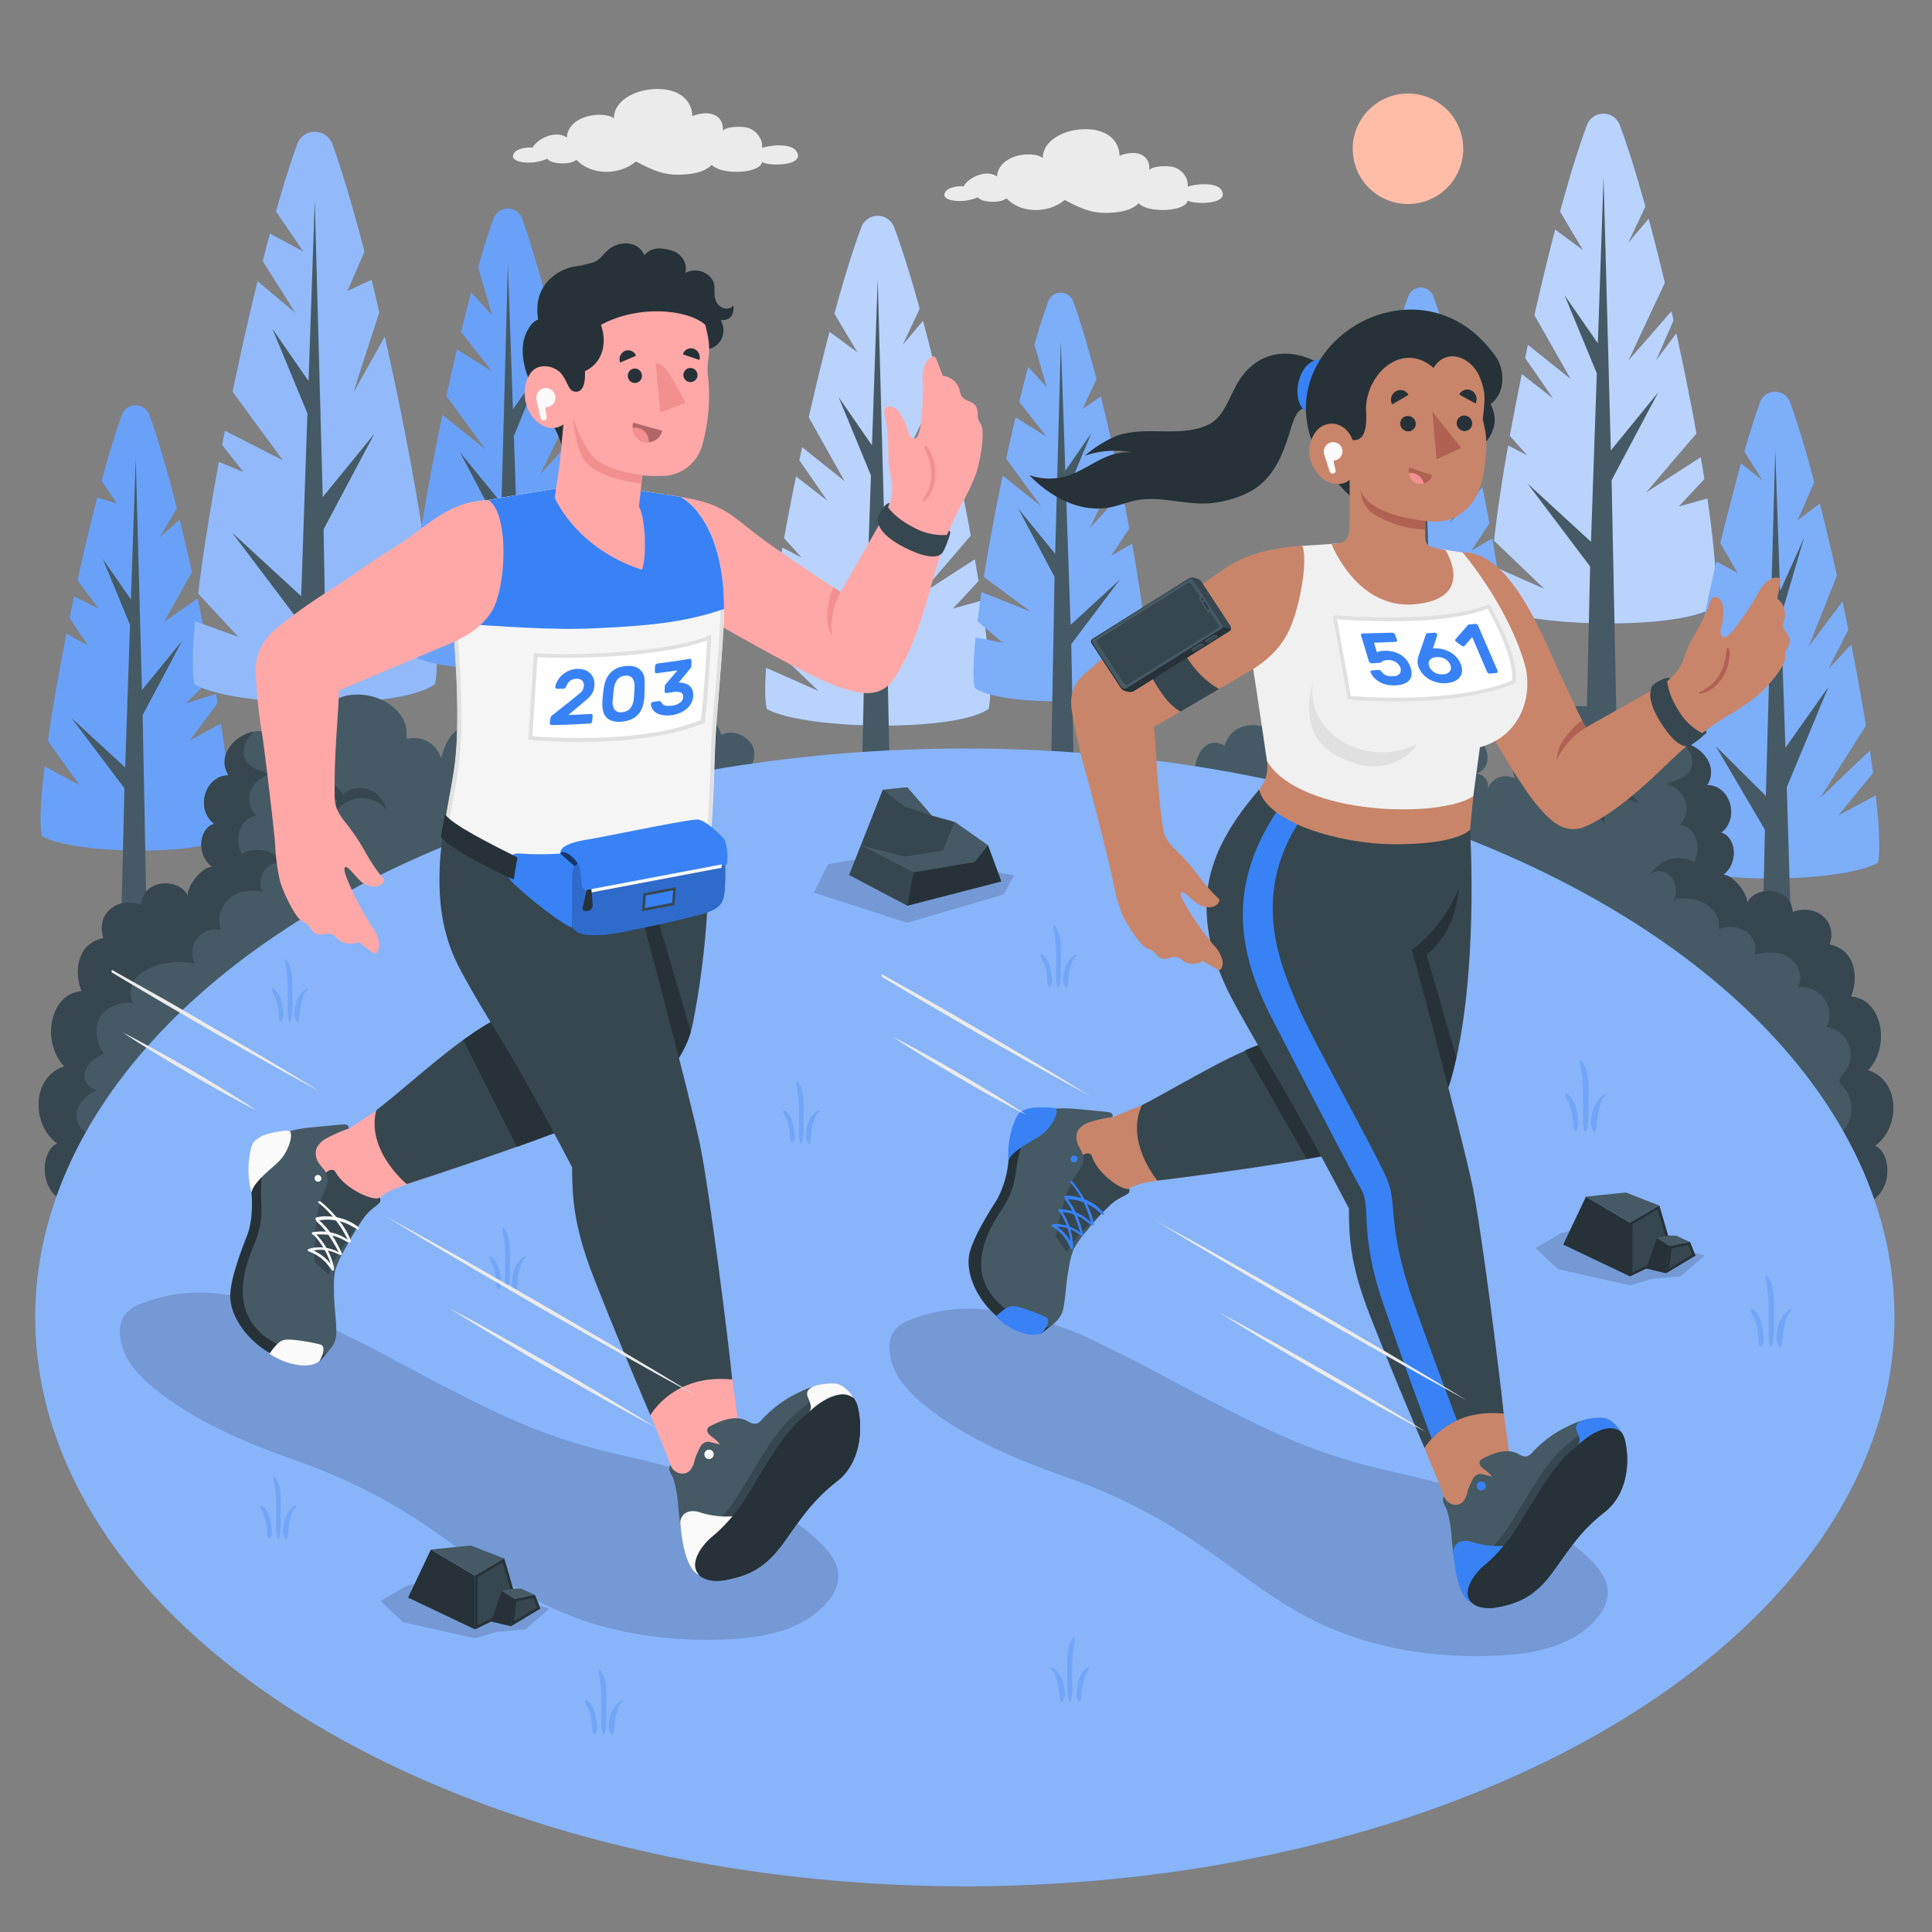 <svg xmlns="http://www.w3.org/2000/svg" viewBox="0 0 500 500"><rect x="0" y="0" width="500" height="500" fill="#808080" stroke="none"/><g id="freepik--Trees--inject-26"><g id="freepik--Pines--inject-26"><g id="freepik--Pine--inject-26"><path d="M59.41,216.34c-7.34,5.42-41,4.68-48.56,0-.67-2.93-.33-9.46.72-18l9,4.85-8.17-11.44c1.19-8.32,2.86-17.93,4.81-27.77l5.58,3.12-4.77-7.17c.38-1.85.76-3.69,1.15-5.54l6.37,3.13-5.47-7.32c1.62-7.43,3.35-14.72,5.09-21.41l5.08,1.48s-1.91-2.86-3.93-5.83c1.78-6.59,3.56-12.44,5.24-17.07a3.78,3.78,0,0,1,7.11,0c2.25,6.23,4.69,14.7,7.1,24.18l-4.5,7.56,5.22-4.62c1.09,4.38,2.16,9,3.18,13.58l-7.21,12.89,8.69-6.07c1.44,6.8,2.77,13.63,3.95,20.18l-7,7,7.82-2.51c.15.8.28,1.58.41,2.35l-7.22,9.74,8.07-4.42C59.32,201.12,60.34,212.26,59.41,216.34Z" style="fill:#3882F6"></path><path d="M59.41,216.34c-7.34,5.42-41,4.68-48.56,0-.67-2.93-.33-9.46.72-18l9,4.85-8.17-11.44c1.19-8.32,2.86-17.93,4.81-27.77l5.58,3.12-4.77-7.17c.38-1.85.76-3.69,1.15-5.54l6.37,3.13-5.47-7.32c1.62-7.43,3.35-14.72,5.09-21.41l5.08,1.48s-1.91-2.86-3.93-5.83c1.78-6.59,3.56-12.44,5.24-17.07a3.78,3.78,0,0,1,7.11,0c2.25,6.23,4.69,14.7,7.1,24.18l-4.5,7.56,5.22-4.62c1.09,4.38,2.16,9,3.18,13.58l-7.21,12.89,8.69-6.07c1.44,6.8,2.77,13.63,3.95,20.18l-7,7,7.82-2.51c.15.8.28,1.58.41,2.35l-7.22,9.74,8.07-4.42C59.32,201.12,60.34,212.26,59.41,216.34Z" style="fill:#fff;opacity:0.25"></path><path d="M36.91,185.1l10.25-19.29L36.74,178.58l-1.61-59.85-1.25,36.42-7.3-10.54,7.07,17.12-1.26,36.88L18.48,185.8,32.2,204,31,254.63c0,2.16,7.29,2.16,7.29,0L36.91,185.1Z" style="fill:#455a64"></path></g><g id="freepik--pine--inject-26"><path d="M112.58,177.06c-9.41,6.94-52.53,6-62.26,0-.67-2.93-.55-8.67.17-16.28l11.2,4.05-10.41-11.2c1.18-9.78,3.06-21.61,5.37-34.1L63,122.16l-5.51-7c.23-1.23.48-2.46.72-3.69l15,7.66-13-17.74c2-9.73,4.21-19.48,6.45-28.62L76.45,81,68,67.58c.62-2.45,1.25-4.84,1.86-7.15l8.66,4.7-7.09-10.4c1.87-6.64,3.73-12.57,5.49-17.44a4.85,4.85,0,0,1,9.11,0c2.63,7.3,5.47,17,8.3,27.84-2.46,5.71-4.41,10.18-4.41,10.18l6.24-2.89c.69,2.77,1.36,5.61,2,8.48-3,9.06-6.65,20.43-6.65,20.66.19-.35,4.55-8.16,8.07-14.44C108.09,124.84,114.85,167.13,112.58,177.06Z" style="fill:#3882F6"></path><path d="M112.58,177.06c-9.41,6.94-52.53,6-62.26,0-.67-2.93-.55-8.67.17-16.28l11.2,4.05-10.41-11.2c1.18-9.78,3.06-21.61,5.37-34.1L63,122.16l-5.51-7c.23-1.23.48-2.46.72-3.69l15,7.66-13-17.74c2-9.73,4.21-19.48,6.45-28.62L76.45,81,68,67.58c.62-2.45,1.25-4.84,1.86-7.15l8.66,4.7-7.09-10.4c1.87-6.64,3.73-12.57,5.49-17.44a4.85,4.85,0,0,1,9.11,0c2.63,7.3,5.47,17,8.3,27.84-2.46,5.71-4.41,10.18-4.41,10.18l6.24-2.89c.69,2.77,1.36,5.61,2,8.48-3,9.06-6.65,20.43-6.65,20.66.19-.35,4.55-8.16,8.07-14.44C108.09,124.84,114.85,167.13,112.58,177.06Z" style="fill:#fff;opacity:0.45"></path><path d="M83.74,137l13.13-24.72L83.52,128.64,81.46,51.92,79.85,98.61,70.5,85.1,79.56,107l-1.62,47.28L60.12,137.9,77.7,161.2l-1.49,76.47c0,2.76,9.34,2.76,9.34,0L83.74,137Z" style="fill:#455a64"></path></g><g id="freepik--pine--inject-26"><path d="M443.69,157c-8.68,6.21-48.45,5.35-57.42,0-.48-2.08-.52-5.76-.17-10.62l13.56,6-13-12.44c.77-7,2-15.47,3.66-24.66l4.95,2.58-4.52-5.05c.93-5.19,2-10.57,3.09-16l8.08,6.29-7.21-10.46c.23-1.13.47-2.27.71-3.4l11.05,8.83-9.36-16.51c1.73-7.63,3.55-15.13,5.37-22.14l7.21,5.31c-.17-.3-3.05-5-5.94-10,2.38-8.75,4.77-16.5,7-22.47a4.53,4.53,0,0,1,8.41,0c2.12,5.69,4.39,13,6.66,21.2h0l-4.4,9.36,5.25-6.22c1.42,5.26,2.82,10.86,4.19,16.59l-9.44,20.13,11.15-12.77c.17.78.36,1.58.53,2.38l-4.54,10.39,5.28-7.07c1.92,8.77,3.68,17.59,5.2,25.92L426,127.46l14.17-9.15c.32,1.92.63,3.82.93,5.66l-6.64,7.11,7.42-2.07C443.82,142.41,444.66,152.86,443.69,157Z" style="fill:#3882F6"></path><path d="M443.69,157c-8.68,6.21-48.45,5.35-57.42,0-.48-2.08-.52-5.76-.17-10.62l13.56,6-13-12.44c.77-7,2-15.47,3.66-24.66l4.95,2.58-4.52-5.05c.93-5.19,2-10.57,3.09-16l8.08,6.29-7.21-10.46c.23-1.13.47-2.27.71-3.4l11.05,8.83-9.36-16.51c1.73-7.63,3.55-15.13,5.37-22.14l7.21,5.31c-.17-.3-3.05-5-5.94-10,2.38-8.75,4.77-16.5,7-22.47a4.53,4.53,0,0,1,8.41,0c2.12,5.69,4.39,13,6.66,21.2h0l-4.4,9.36,5.25-6.22c1.42,5.26,2.82,10.86,4.19,16.59l-9.44,20.13,11.15-12.77c.17.78.36,1.58.53,2.38l-4.54,10.39,5.28-7.07c1.92,8.77,3.68,17.59,5.2,25.92L426,127.46l14.17-9.15c.32,1.92.63,3.82.93,5.66l-6.64,7.11,7.42-2.07C443.82,142.41,444.66,152.86,443.69,157Z" style="fill:#fff;opacity:0.65"></path><path d="M417.08,124.28l12.11-22.8-12.31,15.1L415,45.85l-1.48,43-8.62-12.46,8.35,20.23-1.5,43.6L395.3,125.11l16.22,21.49-1.38,60.82c0,2.54,8.62,2.54,8.62,0l-1.68-83.14Z" style="fill:#455a64"></path></g><g id="freepik--pine--inject-26"><path d="M255.86,183.45c-8.68,6.2-48.45,5.34-57.42,0-.48-2.08-.52-5.77-.17-10.63l13.56,6-13-12.44c.77-7,2-15.48,3.66-24.66l4.95,2.57-4.52-5c.93-5.19,2-10.58,3.09-16l8.08,6.28-7.21-10.45c.23-1.14.47-2.28.71-3.4l11,8.82L209.31,108c1.73-7.64,3.55-15.14,5.37-22.14l7.21,5.3c-.17-.3-3-5-5.94-10,2.38-8.74,4.77-16.49,7-22.46a4.53,4.53,0,0,1,8.41,0c2.12,5.68,4.39,13,6.66,21.19v0l-4.4,9.35,5.25-6.22c1.42,5.27,2.82,10.86,4.18,16.6l-9.43,20.12L244.76,107c.17.79.36,1.59.53,2.38l-4.54,10.39,5.28-7.07c1.91,8.77,3.68,17.59,5.2,25.93l-13.09,15.26,14.17-9.15q.48,2.9.93,5.66l-6.64,7.11,7.42-2.06C256,168.86,256.83,179.32,255.86,183.45Z" style="fill:#3882F6"></path><path d="M255.86,183.45c-8.68,6.2-48.45,5.34-57.42,0-.48-2.08-.52-5.77-.17-10.63l13.56,6-13-12.44c.77-7,2-15.48,3.66-24.66l4.95,2.57-4.52-5c.93-5.19,2-10.58,3.09-16l8.08,6.28-7.21-10.45c.23-1.14.47-2.28.71-3.4l11,8.82L209.31,108c1.73-7.64,3.55-15.14,5.37-22.14l7.21,5.3c-.17-.3-3-5-5.94-10,2.38-8.74,4.77-16.49,7-22.46a4.53,4.53,0,0,1,8.41,0c2.12,5.68,4.39,13,6.66,21.19v0l-4.4,9.35,5.25-6.22c1.42,5.27,2.82,10.86,4.18,16.6l-9.43,20.12L244.76,107c.17.79.36,1.59.53,2.38l-4.54,10.39,5.28-7.07c1.91,8.77,3.68,17.59,5.2,25.93l-13.09,15.26,14.17-9.15q.48,2.9.93,5.66l-6.64,7.11,7.42-2.06C256,168.86,256.83,179.32,255.86,183.45Z" style="fill:#fff;opacity:0.65"></path><path d="M229.25,150.73l12.11-22.79L229.05,143l-1.9-70.74-1.48,43-8.62-12.45,8.35,20.23-1.5,43.59-16.43-15.15,16.21,21.49-1.37,60.83c0,2.54,8.62,2.54,8.62,0l-1.68-83.15Z" style="fill:#455a64"></path></g><g id="freepik--pine--inject-26"><path d="M486,223.22c-8.28,5.1-45,5.91-53.07,0-.73-3.21-.35-10.41.8-19.86l10.4,4.44-9.6-10.66c.93-6.48,2.11-13.7,3.49-21.25l6.37,2.79-6-5.05q.5-2.62,1-5.29L450,174.48l-9.56-11.59c1.19-5.88,2.45-11.78,3.77-17.56l5.49,2.95-4.49-7.72c1.37-5.63,4-15.71,5.35-20.65l5.59,4.44-4.72-7.49c1.39-4.81,2.76-9.13,4.07-12.76a4.13,4.13,0,0,1,7.77,0c2,5.53,4.14,12.67,6.27,20.71h0l-4.34,9.86,5.77-4.37c1.51,5.93,3,12.21,4.42,18.63h0l-7.27,18.35,8.72-11.66c.51,2.44,1,4.9,1.52,7.35l-5.19,10.19,5.94-6.38c1.43,7.27,2.71,14.39,3.79,21h0L471.07,206.5l12.85-12.28c.31,2,.58,3.95.83,5.81l-9,11,9.67-5.17C486.38,214.08,486.63,220.3,486,223.22Z" style="fill:#3882F6"></path><path d="M486,223.22c-8.28,5.1-45,5.91-53.07,0-.73-3.21-.35-10.41.8-19.86l10.4,4.44-9.6-10.66c.93-6.48,2.11-13.7,3.49-21.25l6.37,2.79-6-5.05q.5-2.62,1-5.29L450,174.48l-9.56-11.59c1.19-5.88,2.45-11.78,3.77-17.56l5.49,2.95-4.49-7.72c1.37-5.63,4-15.71,5.35-20.65l5.59,4.44-4.72-7.49c1.39-4.81,2.76-9.13,4.07-12.76a4.13,4.13,0,0,1,7.77,0c2,5.53,4.14,12.67,6.27,20.71h0l-4.34,9.86,5.77-4.37c1.51,5.93,3,12.21,4.42,18.63h0l-7.27,18.35,8.72-11.66c.51,2.44,1,4.9,1.52,7.35l-5.19,10.19,5.94-6.38c1.43,7.27,2.71,14.39,3.79,21h0L471.07,206.5l12.85-12.28c.31,2,.58,3.95.83,5.81l-9,11,9.67-5.17C486.38,214.08,486.63,220.3,486,223.22Z" style="fill:#fff;opacity:0.35"></path><path d="M473.21,177.74l-11.14,15.77-1.17-34,6-20.35L460.68,153l-1.25-36.46L458,169.18l-6.25-7.47,6.07,14.38L457,206l-12.94-12.87,12.7,21.61-.86,38.76c0,2.35,8,2.35,8,0l-1.48-49.78Z" style="fill:#455a64"></path></g><g id="freepik--pine--inject-26"><path d="M390,176.67c-7,4.29-37.84,5-44.58,0-.51-2.25-.37-6.86.25-13l6.91,1.32-6.44-5.58c.3-2.37.65-4.9,1-7.55L360,157l-12.2-9c1.29-8.15,3-17.21,4.88-26.26l9.91,7.92-9-12.25c.78-3.62,1.6-7.21,2.43-10.71l8.05,5-7.1-9c.77-3.14,1.55-6.18,2.32-9.07l4.78,5.22-3.17-11c1.21-4.21,2.4-8,3.54-11.13a3.47,3.47,0,0,1,6.53,0c1.9,5.25,3.95,12.21,6,20.06h0l-3.62,7.76,4.74-3.29c1.52,6.11,3,12.59,4.38,19.13h0l-7.27,15,8.45-9.26c.64,3.14,1.25,6.26,1.81,9.33l-4.7,7.07,5.42-3.17c1.17,6.59,2.15,12.83,2.87,18.3h0l-7.55,12,8.4-4.53C390.44,170.5,390.51,174.59,390,176.67Z" style="fill:#3882F6"></path><path d="M390,176.67c-7,4.29-37.84,5-44.58,0-.51-2.25-.37-6.86.25-13l6.91,1.32-6.44-5.58c.3-2.37.65-4.9,1-7.55L360,157l-12.2-9c1.29-8.15,3-17.21,4.88-26.26l9.91,7.92-9-12.25c.78-3.62,1.6-7.21,2.43-10.71l8.05,5-7.1-9c.77-3.14,1.55-6.18,2.32-9.07l4.78,5.22-3.17-11c1.21-4.21,2.4-8,3.54-11.13a3.47,3.47,0,0,1,6.53,0c1.9,5.25,3.95,12.21,6,20.06h0l-3.62,7.76,4.74-3.29c1.52,6.11,3,12.59,4.38,19.13h0l-7.27,15,8.45-9.26c.64,3.14,1.25,6.26,1.81,9.33l-4.7,7.07,5.42-3.17c1.17,6.59,2.15,12.83,2.87,18.3h0l-7.55,12,8.4-4.53C390.44,170.5,390.51,174.59,390,176.67Z" style="fill:#fff;opacity:0.35"></path><path d="M366.11,148l-9.4-17.7L366.27,142l1.48-54.92,1.15,33.42,6.69-9.67-6.48,15.7,1.16,33.85L383,148.64l-12.59,16.69,1.07,53.2c0,2-6.69,2-6.69,0L366.11,148Z" style="fill:#455a64"></path></g><g id="freepik--pine--inject-26"><path d="M296.84,178c-6.95,4.29-37.83,5-44.57,0-.52-2.25-.38-6.86.24-13l6.92,1.32L253,160.76c.3-2.37.64-4.9,1-7.55l12.81,5.12-12.2-9c1.3-8.15,3-17.21,4.88-26.26l9.91,7.92-9-12.25c.78-3.62,1.59-7.21,2.42-10.71l8.05,5-7.09-9c.77-3.14,1.54-6.18,2.31-9.07l4.78,5.22-3.17-11c1.22-4.21,2.41-8,3.55-11.13a3.46,3.46,0,0,1,6.52,0c1.9,5.25,3.95,12.21,6,20.06h0l-3.62,7.76,4.75-3.29c1.51,6.11,3,12.59,4.38,19.13h0l-7.28,15,8.46-9.26c.63,3.14,1.24,6.26,1.8,9.33l-4.7,7.07,5.42-3.17c1.17,6.59,2.16,12.83,2.88,18.3h0l-7.56,12,8.4-4.53C297.24,171.81,297.31,175.9,296.84,178Z" style="fill:#3882F6"></path><path d="M296.84,178c-6.95,4.29-37.83,5-44.57,0-.52-2.25-.38-6.86.24-13l6.92,1.32L253,160.76c.3-2.37.64-4.9,1-7.55l12.81,5.12-12.2-9c1.3-8.15,3-17.21,4.88-26.26l9.91,7.92-9-12.25c.78-3.62,1.59-7.21,2.42-10.71l8.05,5-7.09-9c.77-3.14,1.54-6.18,2.31-9.07l4.78,5.22-3.17-11c1.22-4.21,2.41-8,3.55-11.13a3.46,3.46,0,0,1,6.52,0c1.9,5.25,3.95,12.21,6,20.06h0l-3.62,7.76,4.75-3.29c1.51,6.11,3,12.59,4.38,19.13h0l-7.28,15,8.46-9.26c.63,3.14,1.24,6.26,1.8,9.33l-4.7,7.07,5.42-3.17c1.17,6.59,2.16,12.83,2.88,18.3h0l-7.56,12,8.4-4.53C297.24,171.81,297.31,175.9,296.84,178Z" style="fill:#fff;opacity:0.35"></path><path d="M272.92,149.31l-9.4-17.7,9.56,11.72,1.47-54.92,1.15,33.42,6.7-9.67-6.49,15.7,1.16,33.85L289.83,150l-12.59,16.69,1.07,53.2c0,2-6.69,2-6.69,0l1.3-70.53Z" style="fill:#455a64"></path></g><g id="freepik--pine--inject-26"><path d="M156.55,169.31c-7.84,4.84-42.65,5.6-50.25,0-.58-2.54-.42-7.73.28-14.62l7.79,1.49-7.26-6.28c.34-2.67.73-5.53,1.18-8.52l14.44,5.78L109,137c1.46-9.18,3.36-19.41,5.5-29.61l11.17,8.93-10.14-13.8c.88-4.08,1.8-8.13,2.74-12.07l9.07,5.67-8-10.2c.87-3.53,1.74-7,2.61-10.22l5.39,5.89L123.75,69.1c1.37-4.74,2.71-9,4-12.55a3.91,3.91,0,0,1,7.36,0c2.14,5.92,4.45,13.77,6.74,22.61v0l-4.08,8.74,5.35-3.7c1.7,6.88,3.37,14.19,4.93,21.56h0l-8.2,16.94,9.53-10.44c.72,3.54,1.41,7.06,2,10.52l-5.3,8,6.11-3.56c1.32,7.42,2.43,14.45,3.24,20.62v0l-8.52,13.5,9.47-5.11C157,162.35,157.08,167,156.55,169.31Z" style="fill:#3882F6"></path><path d="M156.55,169.31c-7.84,4.84-42.65,5.6-50.25,0-.58-2.54-.42-7.73.28-14.62l7.79,1.49-7.26-6.28c.34-2.67.73-5.53,1.18-8.52l14.44,5.78L109,137c1.46-9.18,3.36-19.41,5.5-29.61l11.17,8.93-10.14-13.8c.88-4.08,1.8-8.13,2.74-12.07l9.07,5.67-8-10.2c.87-3.53,1.74-7,2.61-10.22l5.39,5.89L123.75,69.1c1.37-4.74,2.71-9,4-12.55a3.91,3.91,0,0,1,7.36,0c2.14,5.92,4.45,13.77,6.74,22.61v0l-4.08,8.74,5.35-3.7c1.7,6.88,3.37,14.19,4.93,21.56h0l-8.2,16.94,9.53-10.44c.72,3.54,1.41,7.06,2,10.52l-5.3,8,6.11-3.56c1.32,7.42,2.43,14.45,3.24,20.62v0l-8.52,13.5,9.47-5.11C157,162.35,157.08,167,156.55,169.31Z" style="fill:#fff;opacity:0.25"></path><path d="M129.58,137,119,117l10.78,13.21,1.66-61.91,1.3,37.67,7.55-10.9L133,112.82,134.26,151l14.38-13.25-14.19,18.8,1.21,60c0,2.23-7.54,2.23-7.54,0L129.58,137Z" style="fill:#455a64"></path></g></g></g><g id="freepik--Bushes--inject-26"><path d="M287.5,210.21a4.87,4.87,0,0,0-7.38-1.35,12.07,12.07,0,0,0-2.17-6.34,6.93,6.93,0,0,0-5.85-2.86,4.9,4.9,0,0,0-4.49,4.31,5,5,0,0,0-5.09-2.14c-1.89.49-3.25,2.77-2.43,4.55a7.27,7.27,0,0,0-13.72,1.11,7.83,7.83,0,0,0-3.66-4.12,4.52,4.52,0,0,0-5.19.8,7.44,7.44,0,0,0-7.81-5.22c-3.37.5-6,4.18-5.11,7.47a7.09,7.09,0,0,0-12,.31,6.29,6.29,0,0,0-11-2.82,4.32,4.32,0,0,0-1.33-4,7.15,7.15,0,0,0-3.31-1.65,5.69,5.69,0,0,0-2.53-.08,6.32,6.32,0,0,0,.75-3.75c-.3-2.26-2.38-4-4.48-4.59a6.09,6.09,0,0,0-4.05.35c-2.08-7.58-13.09-6.78-14.8-.63a4.53,4.53,0,0,0-6.53.75c-.88-3.75-6.67-2.5-8.57-.24,2.51-4,3.13-8.85-1.45-11.6-3.31-2-7.35-2.25-9.4,1.47.61-7.15-8.65-8.43-11.25-2.34-5.57-5.26-16.06,2.45-10.89,9.09-1.73-.1-3,.81-4.39,1.56a8.35,8.35,0,0,0-3.22,3.05,19.36,19.36,0,0,0-2,4.94,7.25,7.25,0,0,0-8.8-5c-.31-1.1,0-2.19-.3-3.32a8.83,8.83,0,0,0-1-2.29,11.16,11.16,0,0,0-3.6-3.6,14.9,14.9,0,0,0-9.32-2.21,11.22,11.22,0,0,0-4.45,1.34,8.72,8.72,0,0,0-1.84,1.35c-.22.21-1.54,1.46-1.42,1.77-3.08-7.63-17.33-1.91-14.28,5.29-5.38-2-14.05,4.72-10,11.12-6.06-.08-8.78,8.7-3.71,12.54-3.72.91-4.93,7.73-.58,11.13-2.52,0-6.44,4.86-6.32,7.48-2.16-4.76-11.75-4.37-12,2.39-6-2.3-11.9,2.15-9.77,8.57-6.72,1.32-7.75,8.49-5.66,13.73C12.58,257.27,10.79,270,16.7,276c-8.57,2.67-8.61,15.13-1.87,19.94-4.46,2.13-4.91,12.49,2.37,15.35-.19.17-.37.35-.54.53-4.28,4.57-.7,12.11,5.57,12.11H478c6.13,0,9.64-7.38,5.44-11.86-.16-.18-.34-.35-.52-.52,7.13-2.8,6.69-12.95,2.32-15,6.61-4.71,6.56-16.92-1.84-19.53,5.8-5.81,4-18.31-4.35-19.08,2.05-5.13,1-12.15-5.55-13.45,2.09-6.29-3.73-10.65-9.57-8.39-.25-6.63-9.64-7-11.75-2.34.11-2.57-3.73-7.32-6.2-7.33,4.26-3.34,3.08-10-.57-10.9,5-3.77,2.31-12.37-3.62-12.29,4-6.27-4.51-12.82-9.79-10.88,3-7-11-12.66-14-5.19-5.34-8.8-23.65-3.62-21.2,7.81-4.37-.54-6.22,2.29-4.73,6.56a4.77,4.77,0,0,0-7.11,3.08,3.38,3.38,0,0,0-2.82-4.41c5.81-2.36,1.74-11-3.62-10.64,5.06-6.51-5.21-14.07-10.67-8.91-2.54-6-11.61-4.71-11,2.29-2-3.65-6-3.39-9.22-1.44-4.48,2.69-3.88,7.48-1.41,11.37-1.86-2.22-7.53-3.45-8.39.23a4.43,4.43,0,0,0-6.4-.73c-1.68-6-12.46-6.81-14.5.61-5-2.86-7.9,3-7.68,7.07a6.71,6.71,0,0,0-3.92.06,3,3,0,0,0-2,3.09,5.64,5.64,0,0,0-8.85,1.81c.69-1.46-4.68-1.66-5.33-1.38C286.82,204.6,287.15,208,287.5,210.21Z" style="fill:#455a64"></path><path d="M77.85,204.61a6.87,6.87,0,0,1,9.69-.58,6.71,6.71,0,0,1,1.26,1.53,6.86,6.86,0,0,1,11.12,3.94,8.16,8.16,0,0,0-13.58,1.62,5.87,5.87,0,0,1,0-1.18,6.77,6.77,0,0,1,.93-2.64,6.35,6.35,0,0,0-.72-.75,8.15,8.15,0,0,0-9.44-1A5.28,5.28,0,0,1,77.85,204.61Z" style="fill:#37474f"></path><path d="M149.25,192.78a5.29,5.29,0,0,0-7.47-.45,5.4,5.4,0,0,0-1,1.18,5.29,5.29,0,0,0-8.57,3,6.3,6.3,0,0,1,10.47,1.25,4,4,0,0,0,0-.91,5.29,5.29,0,0,0-.72-2,5.9,5.9,0,0,1,.55-.57,6.28,6.28,0,0,1,7.29-.77A4.17,4.17,0,0,0,149.25,192.78Z" style="fill:#37474f"></path><path d="M68.26,231.25c-.78-1.08-4.26-.65-5.37-.44a7.53,7.53,0,0,0-5.72,9.83,6.08,6.08,0,0,0-6.74,8.76c-4.42-1-11.21-.22-14.67,3.12-1.89,1.84-2.62,5-1.18,7.22-.27-.42-3.75-.46-6.62,1.32A6.6,6.6,0,0,0,25,266.29a10.82,10.82,0,0,0,2,6.59c-.23-.44-2.91,1.43-3.15,1.65A6.8,6.8,0,0,0,22,277.47a3.67,3.67,0,0,0,3.2,4.59,9.94,9.94,0,0,0-4.42,3.48A5.52,5.52,0,0,0,20.3,291c1.15,2.23,3.87,3,6.3,3.65a6.94,6.94,0,0,0-1.73,6.16,4.78,4.78,0,0,0,4.91,3.62,6.61,6.61,0,0,0,3.12,12.19c-1.23-.08-2.16,2.48-2.47,3.29a45,45,0,0,1-2.07,4H22.23c-6.27,0-9.85-7.54-5.57-12.11.17-.18.35-.36.54-.53-7.28-2.86-6.83-13.22-2.37-15.35-6.74-4.81-6.7-17.27,1.87-19.94-5.91-5.93-4.12-18.69,4.45-19.48-2.09-5.24-1.06-12.41,5.66-13.73-2.13-6.42,3.82-10.87,9.77-8.57.26-6.76,9.85-7.15,12-2.39-.12-2.62,3.8-7.47,6.32-7.48-4.35-3.4-3.14-10.22.58-11.13-5.07-3.84-2.35-12.62,3.71-12.54-3.23-5.08,1.57-10.34,6.38-11.31-1.75,1.94-3.33,4.54-2.06,7.21,1.13,2.4,4.22,2.82,6.26,3.82-4.86,1.64-7.09,6.52-3.47,10.79-5,.63-5.59,7.21-3.61,9.88,1.22-1.06,3.74-1.3,5.59-.95,2.48.48,3.82,1.73,6,4.22C69.94,220.9,65.47,227.41,68.26,231.25Z" style="fill:#37474f"></path><path d="M423.55,207.06a6.72,6.72,0,0,0-9.49-.56,6.23,6.23,0,0,0-1.24,1.49,6.72,6.72,0,0,0-10.89,3.86,8,8,0,0,1,13.3,1.59,5.56,5.56,0,0,0,0-1.15,6.56,6.56,0,0,0-.91-2.6,6.79,6.79,0,0,1,.7-.72,8,8,0,0,1,9.25-1A6.49,6.49,0,0,0,423.55,207.06Z" style="fill:#37474f"></path><path d="M353.61,195.48a5.18,5.18,0,0,1,7.32-.44,4.94,4.94,0,0,1,1,1.15,5.19,5.19,0,0,1,8.4,3,6.23,6.23,0,0,0-3.94-2.16,6.15,6.15,0,0,0-6.32,3.38,3.74,3.74,0,0,1,0-.88,5,5,0,0,1,.7-2,4.81,4.81,0,0,0-.54-.57,6.15,6.15,0,0,0-7.13-.75A3.92,3.92,0,0,1,353.61,195.48Z" style="fill:#37474f"></path><path d="M485.27,296.48c4.37,2.08,4.81,12.23-2.32,15,.18.17.36.34.52.52,4.2,4.48.69,11.86-5.44,11.86h-6a8.3,8.3,0,0,0-6.9-4.87c2-1.7,5-3.43,6.14-5.82.43-.86,1.3-6.56-.68-6.54a5.77,5.77,0,0,0,5.49-5.27c.13-2.33-1.19-4.46-2.45-6.42a8.57,8.57,0,0,0,3.11-14,2.38,2.38,0,0,1-.63-.82c-.3-.83.47-1.61,1-2.26a7.28,7.28,0,0,0-4.39-12.07,7.18,7.18,0,0,0-7.5-10.25c1.61-2.55.23-6.2-2.33-7.79s-5.87-1.48-8.76-.65a5.61,5.61,0,0,0-2.45-6.15,7.57,7.57,0,0,0-6.83-.45c.52-4.21-2.92-7.05-6.69-7.76-1.09-.21-4.5-.63-5.26.42,2.73-3.75-1.64-10.13-6-6.8,2.19-2.44,3.5-3.67,5.93-4.13,1.81-.34,4.28-.11,5.47.92,1.94-2.61,1.32-9.06-3.53-9.67,3.54-4.18,1.36-9-3.4-10.57,2-1,5-1.39,6.14-3.74,1.24-2.62-.32-5.16-2-7.06,4.71.94,9.42,6.1,6.26,11.07,5.93-.08,8.59,8.52,3.62,12.29,3.65.89,4.83,7.56.57,10.9,2.47,0,6.31,4.76,6.2,7.33,2.11-4.67,11.5-4.29,11.75,2.34,5.84-2.26,11.66,2.1,9.57,8.39,6.59,1.3,7.6,8.32,5.55,13.45,8.39.77,10.15,13.27,4.35,19.08C491.83,279.56,491.88,291.77,485.27,296.48Z" style="fill:#37474f"></path></g><g id="freepik--Floor--inject-26"><g id="freepik--floor--inject-26"><ellipse id="freepik--Grass--inject-26" cx="249.7" cy="340.94" rx="240.59" ry="147.23" style="fill:#3882F6"></ellipse><ellipse id="freepik--grass--inject-26" cx="249.7" cy="340.94" rx="240.59" ry="147.23" style="fill:#fff;opacity:0.4"></ellipse><g style="opacity:0.3"><path d="M460.34,342.78a7.64,7.64,0,0,1,1.16-2.34,8.18,8.18,0,0,1,1.12-1.16c.26-.23.65-.6,1-.5.11,0,.1.24.05.31-.24.32-.6.54-.82.89a5.3,5.3,0,0,0-.4.95,16.24,16.24,0,0,0-1.12,5.07c0,.42-.06.82-.1,1.23a5.82,5.82,0,0,1-.28,1.11c-.05.13-.26.36-.4.2a4.05,4.05,0,0,1-.74-3A9.75,9.75,0,0,1,460.34,342.78Z" style="fill:#3882F6"></path><path d="M457.3,330.16c1.76,2.17,1.77,5.31,1.79,8,0,1.61,0,3.22,0,4.82a18.8,18.8,0,0,1-.44,5.15c-.06.18-.43.55-.55.21-.52-1.4-.32-3.27-.35-4.76s0-3.17,0-4.75a38.21,38.21,0,0,0-.21-4.28c-.16-1.34-.46-2.66-.63-4C456.85,330.37,457.12,330,457.3,330.16Z" style="fill:#3882F6"></path><path d="M453.2,338.7c.91.18,1.57,1.21,2,2a9,9,0,0,1,.8,2.19,15.52,15.52,0,0,1,.39,2.61,3.73,3.73,0,0,1-.37,2.79c-.08.09-.29.21-.41.11-.67-.57-.51-1.68-.57-2.49a16.78,16.78,0,0,0-.37-2.64,11.91,11.91,0,0,0-.72-2.16,9.5,9.5,0,0,1-.91-2C453,338.94,453,338.67,453.2,338.7Z" style="fill:#3882F6"></path><path d="M412.35,287.11a7.56,7.56,0,0,1,1.17-2.34,8.13,8.13,0,0,1,1.11-1.16c.26-.23.66-.6,1-.5.11,0,.1.24,0,.31a11.65,11.65,0,0,0-.83.89,4.63,4.63,0,0,0-.39.95,17.05,17.05,0,0,0-.79,2.61,18.41,18.41,0,0,0-.33,2.46c0,.42-.06.82-.11,1.23a5.16,5.16,0,0,1-.28,1.11c0,.13-.26.35-.4.2a4.15,4.15,0,0,1-.74-3A10.49,10.49,0,0,1,412.35,287.11Z" style="fill:#3882F6"></path><path d="M409.32,274.49c1.75,2.17,1.77,5.31,1.79,8,0,1.6,0,3.22-.06,4.82a19.19,19.19,0,0,1-.43,5.15c-.06.18-.43.55-.56.21-.51-1.4-.32-3.27-.35-4.76s0-3.17,0-4.75a38.21,38.21,0,0,0-.21-4.28c-.15-1.34-.46-2.66-.62-4C408.87,274.7,409.14,274.27,409.32,274.49Z" style="fill:#3882F6"></path><path d="M405.22,283c.91.18,1.57,1.21,2,2a9.9,9.9,0,0,1,.8,2.19,16.44,16.44,0,0,1,.39,2.61,3.78,3.78,0,0,1-.38,2.79c-.07.09-.29.21-.4.11-.68-.57-.51-1.68-.57-2.49a19.5,19.5,0,0,0-.37-2.64,12.77,12.77,0,0,0-.73-2.16,9.33,9.33,0,0,1-.9-2.05C405,283.27,405.05,283,405.22,283Z" style="fill:#3882F6"></path><path d="M209.08,290.9a6.4,6.4,0,0,1,1-2.06,7.14,7.14,0,0,1,1-1c.23-.2.58-.53.9-.44.09,0,.09.21,0,.27-.21.28-.53.47-.72.78a4,4,0,0,0-.34.83,14.23,14.23,0,0,0-.69,2.28,17.53,17.53,0,0,0-.3,2.16c0,.36-.05.71-.09,1.07a4.68,4.68,0,0,1-.24,1c0,.11-.23.31-.35.17a3.57,3.57,0,0,1-.65-2.61A8.7,8.7,0,0,1,209.08,290.9Z" style="fill:#3882F6"></path><path d="M206.42,279.86c1.54,1.89,1.55,4.63,1.57,7,0,1.41,0,2.82-.05,4.22a16.55,16.55,0,0,1-.38,4.51c-.05.16-.38.47-.48.18a13.51,13.51,0,0,1-.31-4.17c0-1.38,0-2.77,0-4.15a33.64,33.64,0,0,0-.19-3.75c-.13-1.17-.4-2.32-.54-3.49C206,280,206.27,279.66,206.42,279.86Z" style="fill:#3882F6"></path><path d="M202.84,287.33c.79.15,1.37,1.05,1.72,1.72a8.18,8.18,0,0,1,.7,1.92,14.71,14.71,0,0,1,.34,2.29,3.24,3.24,0,0,1-.33,2.43c-.06.08-.25.19-.35.1-.59-.5-.45-1.47-.5-2.18a18.07,18.07,0,0,0-.32-2.31,11.26,11.26,0,0,0-.64-1.88,8.71,8.71,0,0,1-.79-1.8C202.65,287.53,202.69,287.3,202.84,287.33Z" style="fill:#3882F6"></path><path d="M76.73,259.36a6.46,6.46,0,0,1,1-2.05,7.8,7.8,0,0,1,1-1c.23-.2.58-.52.9-.44.1,0,.09.21,0,.27-.21.29-.53.48-.72.78a4.35,4.35,0,0,0-.34.84,15,15,0,0,0-.69,2.28,15.58,15.58,0,0,0-.29,2.16c0,.36-.05.71-.1,1.07a4.59,4.59,0,0,1-.24,1c0,.12-.23.31-.35.18a3.62,3.62,0,0,1-.65-2.61A8.7,8.7,0,0,1,76.73,259.36Z" style="fill:#3882F6"></path><path d="M74.07,248.32c1.54,1.89,1.55,4.64,1.57,7,0,1.4,0,2.81,0,4.22a16.51,16.51,0,0,1-.38,4.5c0,.16-.37.48-.48.18a13.45,13.45,0,0,1-.31-4.16c0-1.39,0-2.77,0-4.16a31.13,31.13,0,0,0-.19-3.74c-.13-1.18-.4-2.33-.54-3.5C73.68,248.5,73.92,248.13,74.07,248.32Z" style="fill:#3882F6"></path><path d="M70.49,255.79c.79.15,1.37,1.06,1.72,1.73a8.1,8.1,0,0,1,.7,1.91,13.61,13.61,0,0,1,.34,2.29,3.26,3.26,0,0,1-.33,2.44c-.06.08-.25.18-.35.1-.59-.5-.45-1.48-.5-2.18a14.93,14.93,0,0,0-.32-2.31,10.52,10.52,0,0,0-.64-1.89,8.63,8.63,0,0,1-.79-1.79C70.3,256,70.34,255.76,70.49,255.79Z" style="fill:#3882F6"></path><path d="M73.75,393.19a6.67,6.67,0,0,1,1-2.05,7.8,7.8,0,0,1,1-1c.23-.2.58-.52.9-.43.1,0,.09.2,0,.26-.21.29-.53.48-.72.78a4.35,4.35,0,0,0-.34.84,15,15,0,0,0-.69,2.28,15.58,15.58,0,0,0-.29,2.16c0,.36,0,.71-.09,1.07a5.31,5.31,0,0,1-.25,1c0,.12-.22.31-.35.18a3.62,3.62,0,0,1-.65-2.61A8.76,8.76,0,0,1,73.75,393.19Z" style="fill:#3882F6"></path><path d="M71.09,382.15c1.54,1.89,1.55,4.64,1.57,7,0,1.4,0,2.81,0,4.22a16.51,16.51,0,0,1-.38,4.5c0,.16-.37.48-.48.18a13.45,13.45,0,0,1-.31-4.16c0-1.39,0-2.77,0-4.15a31.19,31.19,0,0,0-.19-3.75c-.13-1.17-.4-2.33-.54-3.5C70.7,382.33,70.94,382,71.09,382.15Z" style="fill:#3882F6"></path><path d="M67.51,389.62c.79.15,1.37,1.06,1.72,1.73a8.18,8.18,0,0,1,.7,1.92,13.34,13.34,0,0,1,.34,2.28,3.22,3.22,0,0,1-.33,2.44c-.06.08-.25.18-.35.1-.59-.5-.44-1.48-.5-2.18a14.93,14.93,0,0,0-.32-2.31,10.52,10.52,0,0,0-.64-1.89,8.63,8.63,0,0,1-.79-1.79C67.33,389.82,67.36,389.59,67.51,389.62Z" style="fill:#3882F6"></path><path d="M275.06,435.27a6.88,6.88,0,0,0-1.07-2.15,7.78,7.78,0,0,0-1-1.06c-.24-.21-.6-.55-.94-.46-.1,0-.09.22-.05.29a9.71,9.71,0,0,1,.76.81,5.5,5.5,0,0,1,.36.87,16.45,16.45,0,0,1,.72,2.39,17.12,17.12,0,0,1,.3,2.25c0,.38.06.75.1,1.12a4.36,4.36,0,0,0,.26,1c0,.12.23.32.36.19a3.8,3.8,0,0,0,.68-2.73A9.12,9.12,0,0,0,275.06,435.27Z" style="fill:#3882F6"></path><path d="M277.84,423.73c-1.61,2-1.62,4.85-1.64,7.29,0,1.47,0,2.94.05,4.41a17.19,17.19,0,0,0,.4,4.71c.05.17.39.5.5.19a14,14,0,0,0,.32-4.35c0-1.45,0-2.9,0-4.34a34.19,34.19,0,0,1,.2-3.92c.14-1.23.42-2.43.57-3.65C278.25,423.92,278,423.53,277.84,423.73Z" style="fill:#3882F6"></path><path d="M281.58,431.54c-.82.16-1.43,1.1-1.8,1.8a9,9,0,0,0-.73,2,14.65,14.65,0,0,0-.35,2.39,3.37,3.37,0,0,0,.34,2.54c.07.09.26.2.37.11.62-.52.46-1.54.52-2.28a16.26,16.26,0,0,1,.34-2.41,11.5,11.5,0,0,1,.66-2,8.41,8.41,0,0,0,.83-1.87C281.78,431.75,281.74,431.51,281.58,431.54Z" style="fill:#3882F6"></path><path d="M133.05,328.75a6.65,6.65,0,0,1,1-2.05,8.4,8.4,0,0,1,1-1c.23-.19.58-.52.9-.43.09,0,.09.2,0,.27-.21.28-.53.47-.72.77a4.35,4.35,0,0,0-.34.84,14.86,14.86,0,0,0-.69,2.27,17.09,17.09,0,0,0-.29,2.15c0,.36-.05.71-.09,1.07a4.46,4.46,0,0,1-.25,1c0,.12-.22.31-.34.18a3.57,3.57,0,0,1-.65-2.61A8.76,8.76,0,0,1,133.05,328.75Z" style="fill:#3882F6"></path><path d="M130.4,317.74c1.53,1.89,1.54,4.63,1.56,7,0,1.4,0,2.81-.05,4.21a16.41,16.41,0,0,1-.38,4.49c-.05.16-.37.48-.48.18a13.67,13.67,0,0,1-.31-4.15c0-1.38,0-2.76,0-4.14a33.33,33.33,0,0,0-.18-3.74c-.14-1.17-.4-2.32-.55-3.48C130,317.92,130.24,317.55,130.4,317.74Z" style="fill:#3882F6"></path><path d="M126.82,325.19c.79.15,1.37,1.06,1.72,1.72a8.18,8.18,0,0,1,.7,1.92,14.41,14.41,0,0,1,.34,2.28,3.28,3.28,0,0,1-.33,2.43c-.06.08-.25.18-.35.1-.59-.5-.45-1.47-.5-2.18a16.31,16.31,0,0,0-.32-2.3,10.42,10.42,0,0,0-.64-1.88,8.63,8.63,0,0,1-.79-1.79C126.64,325.4,126.67,325.16,126.82,325.19Z" style="fill:#3882F6"></path><path d="M275.66,250.58a6.67,6.67,0,0,1,1-2.05,7.14,7.14,0,0,1,1-1c.23-.2.58-.53.9-.44.09,0,.09.21,0,.27-.21.29-.53.47-.72.78a4,4,0,0,0-.34.83,15.21,15.21,0,0,0-.69,2.27,15.78,15.78,0,0,0-.29,2.16c0,.36-.05.71-.09,1.07a4.77,4.77,0,0,1-.25,1c0,.11-.22.31-.34.17a3.55,3.55,0,0,1-.65-2.6A9,9,0,0,1,275.66,250.58Z" style="fill:#3882F6"></path><path d="M273,239.57c1.53,1.89,1.54,4.62,1.56,7,0,1.4,0,2.8-.05,4.2a16.48,16.48,0,0,1-.38,4.5c0,.16-.37.47-.48.18a13.76,13.76,0,0,1-.31-4.16c0-1.38,0-2.76,0-4.14a33.15,33.15,0,0,0-.18-3.73c-.14-1.17-.4-2.32-.55-3.49C272.62,239.75,272.86,239.38,273,239.57Z" style="fill:#3882F6"></path><path d="M269.44,247c.79.15,1.37,1,1.72,1.72a8.27,8.27,0,0,1,.7,1.91,14.76,14.76,0,0,1,.34,2.28,3.28,3.28,0,0,1-.33,2.43c-.07.08-.25.19-.35.1-.59-.49-.45-1.47-.5-2.17a17.92,17.92,0,0,0-.32-2.3,10.52,10.52,0,0,0-.64-1.89,8.56,8.56,0,0,1-.79-1.78C269.26,247.22,269.29,247,269.44,247Z" style="fill:#3882F6"></path><path d="M158.08,443.72a6.93,6.93,0,0,1,1.07-2.14,7.31,7.31,0,0,1,1-1.06c.23-.21.6-.55.93-.46.1,0,.1.22.05.28-.23.3-.55.5-.75.82a4.46,4.46,0,0,0-.37.87,16.7,16.7,0,0,0-.72,2.38,19.15,19.15,0,0,0-.3,2.26c0,.38,0,.74-.1,1.12a5.24,5.24,0,0,1-.25,1c0,.12-.24.32-.37.18a3.73,3.73,0,0,1-.67-2.73A9.18,9.18,0,0,1,158.08,443.72Z" style="fill:#3882F6"></path><path d="M155.31,432.18c1.6,2,1.61,4.85,1.63,7.3,0,1.46,0,2.94-.05,4.41a16.84,16.84,0,0,1-.4,4.71c-.05.16-.39.5-.5.19a14.12,14.12,0,0,1-.32-4.36c0-1.44,0-2.89,0-4.34a34.31,34.31,0,0,0-.2-3.92c-.14-1.22-.42-2.42-.57-3.65C154.89,432.37,155.14,432,155.31,432.18Z" style="fill:#3882F6"></path><path d="M151.56,440c.83.16,1.43,1.11,1.8,1.81a8.87,8.87,0,0,1,.73,2,15,15,0,0,1,.36,2.39,3.45,3.45,0,0,1-.35,2.55c-.06.08-.26.19-.37.1-.62-.52-.46-1.54-.52-2.27a17.82,17.82,0,0,0-.33-2.42,12.36,12.36,0,0,0-.67-2,8.28,8.28,0,0,1-.83-1.88C151.37,440.2,151.4,440,151.56,440Z" style="fill:#3882F6"></path></g></g></g><g id="freepik--Shadows--inject-26"><path id="freepik--Shadow--inject-26" d="M276.91,382.63a142.07,142.07,0,0,1,30.53,15.11c10.7,7,20.5,15.48,31.89,21.29,14.81,7.55,31.8,10.26,48.4,9.44,9.41-.46,19.63-2.49,25.62-9.76a10.7,10.7,0,0,0,2.78-6.53c0-3.54-2.46-6.57-5-9-13.73-13-32.84-18.28-51.27-22.43S330.35,371.4,312.24,362c-7.75-4-15.39-8.33-23.2-12.12l-.19-.09c-4-1.91-7.69-4-11.87-5.51a91.91,91.91,0,0,0-20.52-5.24,42,42,0,0,0-20.85,2.5,9.26,9.26,0,0,0-4.37,3.13,7.5,7.5,0,0,0-1.05,4.43,15.84,15.84,0,0,0,3.26,8.68,34.24,34.24,0,0,0,6.7,6.58C250.93,372.83,264.09,378.1,276.91,382.63Z" style="opacity:0.15"></path><path id="freepik--shadow--inject-26" d="M77.75,378.41a142.72,142.72,0,0,1,30.53,15.1c10.7,7,20.49,15.48,31.89,21.29,14.81,7.56,31.79,10.27,48.4,9.45,9.41-.46,19.63-2.5,25.62-9.76A10.82,10.82,0,0,0,217,408c0-3.54-2.46-6.57-5-9-13.73-13-32.84-18.29-51.27-22.43s-29.49-9.35-47.6-18.73c-7.75-4-15.39-8.33-23.2-12.11l-.19-.09c-4-1.91-7.68-4-11.86-5.52a92,92,0,0,0-20.52-5.23,42,42,0,0,0-20.85,2.5,9.34,9.34,0,0,0-4.38,3.13A7.6,7.6,0,0,0,31,344.9a16,16,0,0,0,3.26,8.69A34.24,34.24,0,0,0,41,360.16C51.77,368.6,64.93,373.88,77.75,378.41Z" style="opacity:0.15"></path><polygon id="freepik--shadow--inject-26" points="112.58 408.37 104.98 410.54 98.46 414.33 104.3 419.8 122.89 423.99 128.58 422.32 136.03 421.67 142.16 416.31 129.32 412.49 112.58 408.37" style="opacity:0.15"></polygon><polygon id="freepik--shadow--inject-26" points="262.38 226.6 259.79 231.47 234.79 238.81 210.63 231 214.32 223.62 232.74 220.6 262.38 226.6" style="opacity:0.15"></polygon><polygon id="freepik--shadow--inject-26" points="411.52 317.02 403.92 319.19 397.4 322.99 403.24 328.46 421.83 332.64 427.52 330.97 434.97 330.32 441.1 324.96 428.26 321.14 411.52 317.02" style="opacity:0.15"></polygon></g><g id="freepik--Rocks--inject-26"><g id="freepik--Rock--inject-26"><polygon points="404.56 322.1 421.83 330.32 421.83 316.42 410.45 309.68 404.56 322.1" style="fill:#263238"></polygon><polygon points="429.41 311.99 421.83 316.42 421.83 330.32 433.2 324.84 429.41 311.99" style="fill:#37474f"></polygon><path d="M429,313l3.39,11.5-9.92,4.78V316.8L429,313m.39-1-7.58,4.43v13.9l11.37-5.48L429.41,312Z" style="fill:#263238"></path><polygon points="410.45 309.68 420.78 308.62 429.41 311.99 421.83 316.42 410.45 309.68" style="fill:#455a64"></polygon><polygon points="428.78 320.4 432.03 322.5 437.38 321.45 433.78 319.78 431.32 319.78 428.78 320.4" style="fill:#455a64"></polygon><polygon points="431.15 329.53 432.03 322.5 437.38 321.45 438.79 324.96 431.15 329.53" style="fill:#37474f"></polygon><path d="M437,322.2l1,2.48-6,3.59.65-5.21,4.35-.86m.41-.75L432,322.5l-.88,7,7.64-4.57-1.41-3.51Z" style="fill:#263238"></path><polygon points="428.78 320.4 426.06 328.3 431.15 329.53 432.03 322.5 428.78 320.4" style="fill:#263238"></polygon></g><g id="freepik--rock--inject-26"><polygon points="105.62 413.45 122.89 421.67 122.89 407.76 111.51 401.02 105.62 413.45" style="fill:#263238"></polygon><polygon points="130.47 403.34 122.89 407.76 122.89 421.67 134.26 416.19 130.47 403.34" style="fill:#37474f"></polygon><path d="M130.08,404.33l3.39,11.51-9.92,4.78V408.14l6.53-3.81m.39-1-7.58,4.42v13.91l11.37-5.48-3.79-12.85Z" style="fill:#263238"></path><polygon points="111.51 401.02 121.84 399.97 130.47 403.34 122.89 407.76 111.51 401.02" style="fill:#455a64"></polygon><polygon points="129.84 411.74 133.09 413.85 138.44 412.8 134.84 411.13 132.38 411.13 129.84 411.74" style="fill:#455a64"></polygon><polygon points="132.21 420.88 133.09 413.85 138.44 412.8 139.85 416.31 132.21 420.88" style="fill:#37474f"></polygon><path d="M138,413.55l1,2.48-6,3.58.65-5.2,4.35-.86m.41-.75-5.35,1.05-.88,7,7.64-4.57-1.41-3.51Z" style="fill:#263238"></path><polygon points="129.84 411.74 127.11 419.65 132.21 420.88 133.09 413.85 129.84 411.74" style="fill:#263238"></polygon></g><g id="freepik--rock--inject-26"><polygon points="219.75 226.45 234.79 234.39 259.12 228.1 255.69 218.8 247.07 212.72 241.13 211.07 234.79 203.77 228.45 204.41 219.75 226.45" style="fill:#37474f"></polygon><polygon points="247.07 212.72 243.97 220.18 233.96 221.66 222.79 218.75 236.46 225.77 252.27 223.11 255.69 218.8 247.07 212.72" style="fill:#455a64"></polygon><polygon points="234.79 234.39 236.46 225.77 252.27 223.11 255.69 218.8 259.12 228.1 234.79 234.39" style="fill:#263238"></polygon><polygon points="234.79 203.77 228.45 204.41 234.22 208.81 241.13 211.07 234.79 203.77" style="fill:#455a64"></polygon></g></g><g id="freepik--Clouds--inject-26"><path id="freepik--Cloud--inject-26" d="M269.87,40.9c0-4.07,4.47-6.91,9.53-7.39,6-.56,10.2,2.1,10.34,6.8,3.9-1.6,8-.58,7.7,3.71,1-1.17,4.81-1.14,6.17-.81a5.35,5.35,0,0,1,3.4,2.9,4,4,0,0,1,.35,2.19c2.28-.74,7.45-1.2,8.74.89,2.3,3.71-6.89,3.82-8.75,2.7-.39,2.89-10.27,3.37-12.67.7-1.87,1.88-4.55,2.3-7.45,2.47-4.89.29-7.89-1.36-11.7-3.31-4.15,3.51-11.32,3.58-15.06-.44-1,.89-3.58,1.17-5.68.67-1.38-.33-1.7-.92-1.7-.92a12.2,12.2,0,0,1-2.54.76c-2.71.57-7.76,0-5.64-2.47.72-.83,3.36-1.36,4.48-1.1,1.18-2.33,5.93-4.53,8.65-2.56.11-2.82,2.68-5,6.31-5.59C265.56,39.92,268.48,39.75,269.87,40.9Z" style="fill:#ebebeb"></path><path id="freepik--cloud--inject-26" d="M158.86,30.66c0-4.17,4.58-7.07,9.75-7.55,6.1-.58,10.43,2.14,10.57,6.94,4-1.63,8.2-.58,7.88,3.8,1-1.2,4.92-1.16,6.31-.83a5.45,5.45,0,0,1,3.48,3,4.09,4.09,0,0,1,.36,2.25c2.32-.76,7.61-1.23,8.93.9,2.36,3.8-7,3.92-8.94,2.77-.4,3-10.51,3.44-13,.71-1.91,1.93-4.66,2.35-7.62,2.53-5,.3-8.07-1.4-12-3.39-4.24,3.6-11.57,3.66-15.4-.45-1,.92-3.66,1.2-5.81.69-1.41-.34-1.74-.94-1.74-.94a12.49,12.49,0,0,1-2.59.78c-2.77.58-7.93,0-5.77-2.53.74-.85,3.44-1.39,4.58-1.12,1.21-2.38,6.07-4.64,8.85-2.63.11-2.88,2.74-5.13,6.45-5.7C154.46,29.65,157.45,29.49,158.86,30.66Z" style="fill:#ebebeb"></path></g><g id="freepik--Sun--inject-26"><circle id="freepik--sun--inject-26" cx="364.39" cy="38.52" r="14.3" transform="translate(-1.47 58.87) rotate(-9.22)" style="fill:#ffbda7"></circle></g><g id="freepik--character-2--inject-26"><g id="freepik--Character--inject-26"><g id="freepik--Bottom--inject-26"><path d="M253.58,326.73a10.23,10.23,0,0,1,.33-3.2c.71-2.62,1.91-5.76,3.76-7.72a55.15,55.15,0,0,0,6.14-6.92,38.54,38.54,0,0,0,4.35-8.65c.85-2.43,1.39-5.24,2.85-7.4,4.42-6.58,12.18-4,16.87-3.68l18.93-7.82.89,23.11s-9.52,1.12-12.38,1.86c-3.8,1-7.94,4.51-10.7,7.08-3.51,3.27-7.68,6.55-8.85,11.39a38.32,38.32,0,0,0-.72,8.08,7.94,7.94,0,0,1-.31,2.28c-.71,2-2.88,3-4.85,3.83-3.18,1.32-6.93,2.6-9.9.86a10.64,10.64,0,0,1-3.64-4.53A21.59,21.59,0,0,1,253.58,326.73Z" style="fill:#c8856a"></path><path d="M269.6,345.08a11,11,0,0,1-6.46-1.07,21.52,21.52,0,0,1-5.28-3.46c-5-4.3-7.68-10.52-7.12-15.25.51-4.34,5.8-12.51,7.25-14.81a25.28,25.28,0,0,0,3-10.16c.12-1.63,2.23-11.06,3.24-11.93l6.74-.26s-3.48,4.43-3.89,7.69-3.85,17-5.81,20.33-2.68,10-.65,14.9,12.06,11.49,12.06,11.49Z" style="fill:#263238"></path><path d="M275.94,326.25l-4.07-5.63s2.44-13.27,5.25-18,5.07-4.72,5.5-3.32c1.34,4.42,8,9.1,9.6,8.31.61,2-2.07,1.41-5.15,4.51C284.18,315,278.68,319.28,275.94,326.25Z" style="fill:#37474f"></path><path d="M262.09,307.25a25.72,25.72,0,0,1-3.28,6.49c-3.29,4.92-6,11-4.4,17a14.55,14.55,0,0,0,3.92,6.34,37.72,37.72,0,0,0,6,4.6c1.92,1.26,5.8,2.15,6.43,1.94a6.94,6.94,0,0,0,4.33-4.52c.78-3.52.75-7.19,1.5-10.72a20.68,20.68,0,0,1,1.36-5.26,29,29,0,0,1,3.54-4.85,71.65,71.65,0,0,1,5.6-6.21c-2.28,2.21-9.18,7.89-10.95,12l-2.93-4a94.71,94.71,0,0,1,2.66-10.59,27.19,27.19,0,0,1,3.51-6.79,4.5,4.5,0,0,0,.94-3.57c-.26-1.23-1.19-2.21-1.54-3.44a4.07,4.07,0,0,1,.26-3.21,5.54,5.54,0,0,1,3.05-2.07,37.29,37.29,0,0,1,5.81-1.32.88.88,0,0,0-.67-1.17c-.9-.16-1.8-.25-2.7-.34l-6.08-.58a36.47,36.47,0,0,0-5.63-.05,8.09,8.09,0,0,0-2.59.43,6.79,6.79,0,0,0-2.95,2.84,28.63,28.63,0,0,0-3.55,8.55C263,301.62,262.92,304.53,262.09,307.25Z" style="fill:#455a64"></path><path d="M273.38,287.09c.49,1.42-1.5,4.9-3.88,6.61s-7.55,4-8.51,6.63a22.69,22.69,0,0,1,2-11.1c.7-1.48,1.83-1.85,3.09-2.3S273.23,286.37,273.38,287.09Z" style="fill:#3882F6"></path><path d="M269.66,345c1.42-1.68,2.23-3.5,1-4.13s-7.16-3.06-8.91-2.83-4,2.7-4,2.7a17.22,17.22,0,0,0,5.82,3.86C267.43,346.15,269.66,345,269.66,345Z" style="fill:#3882F6"></path><path d="M277.54,299.21a.86.86,0,1,0,.94,1.43.88.88,0,0,0,.25-1.19A.87.87,0,0,0,277.54,299.21Z" style="fill:#3882F6"></path><path d="M272.34,316.91a1.63,1.63,0,0,1,1,.39,10.56,10.56,0,0,1,.87.62,10.82,10.82,0,0,1,1.49,1.46,11.53,11.53,0,0,1,1.2,1.69,5.37,5.37,0,0,1,.8,2.06c0,.24-.43.22-.52.06-.35-.61-.6-1.27-1-1.88a11,11,0,0,0-1.12-1.58,11.67,11.67,0,0,0-1.33-1.3c-.23-.19-.47-.38-.72-.55a4.48,4.48,0,0,1-.82-.61A.22.22,0,0,1,272.34,316.91Z" style="fill:#3882F6"></path><path d="M272.39,316.86a5.37,5.37,0,0,1,2,0,10.21,10.21,0,0,1,2.08.46,10.89,10.89,0,0,1,2,.93,6.73,6.73,0,0,1,1,.66,3.24,3.24,0,0,1,.83.82c.09.14-.17.22-.25.17-.61-.35-1.17-.8-1.78-1.15a9.29,9.29,0,0,0-1.86-.83,8.92,8.92,0,0,0-1.81-.41c-.3,0-.61-.05-.91-.06s-.62.05-.93,0a.52.52,0,0,1-.44-.26A.24.24,0,0,1,272.39,316.86Z" style="fill:#3882F6"></path><path d="M274.54,313a17.7,17.7,0,0,1,3.18,9.6c0,.31-.57.32-.57,0a18.42,18.42,0,0,0-3.17-9.43C273.75,312.88,274.35,312.76,274.54,313Z" style="fill:#3882F6"></path><path d="M274.08,313a6.3,6.3,0,0,1,2.28.16,10.9,10.9,0,0,1,2.34.72,12.05,12.05,0,0,1,2.18,1.23,9,9,0,0,1,1,.83,3.86,3.86,0,0,1,.87,1c.08.16-.22.23-.32.16-.66-.45-1.25-1-1.91-1.47a11.24,11.24,0,0,0-2-1.11,9.93,9.93,0,0,0-2-.63,9.13,9.13,0,0,0-1-.15c-.36,0-.72,0-1.07,0a.54.54,0,0,1-.47-.33A.26.26,0,0,1,274.08,313Z" style="fill:#3882F6"></path><path d="M275.72,309.48a8.13,8.13,0,0,1,2.73.22,13.31,13.31,0,0,1,2.73.86,13,13,0,0,1,2.47,1.44,9.49,9.49,0,0,1,1.14,1,3.88,3.88,0,0,1,.92,1.17c.07.18-.29.25-.4.18-.74-.53-1.39-1.18-2.13-1.71a12,12,0,0,0-2.33-1.29,11.57,11.57,0,0,0-2.36-.75,10.46,10.46,0,0,0-1.23-.19c-.42,0-.86,0-1.28-.08a.6.6,0,0,1-.53-.38A.32.32,0,0,1,275.72,309.48Z" style="fill:#3882F6"></path><path d="M276.18,310.21c2.25,2.58,3.3,6,4.16,9.21.08.3-.48.37-.57.11-1-3.2-2-6.39-4.13-9.06C275.38,310.14,276,310,276.18,310.21Z" style="fill:#3882F6"></path><path d="M277.52,305.78c2.74,3.23,5.11,7.71,5.54,11.07.05.35-.54.36-.6,0A25.6,25.6,0,0,0,277,306C276.63,305.59,277.25,305.46,277.52,305.78Z" style="fill:#3882F6"></path><path d="M380.45,214.72s2.45,38.66-4.93,64.67c-4.6,16.2-22.82,17.73-26.71,18.57-17.26,3.72-49.28,7.58-49.28,7.58s-8.44-10.05-4-19.53c14.36-7.38,30.74-18.67,43.4-18.24l22.93-54.86Z" style="fill:#37474f"></path><path d="M369.2,247.09s7.37-5,8.31-17.22l-25.63,6.87h0l-13,31h0c-.52,0-1,0-1.59,0l-.39,0c-.53,0-1.07.07-1.61.14h0c-.57.07-1.14.16-1.72.27l-.33.06c-.57.11-1.14.23-1.72.37a57.17,57.17,0,0,0-9.36,3.3l16,28h0l2.65-.47.31-.05,2.6-.48.06,0,2.25-.43.55-.12,2.19-.45h0c3.89-.84,22.11-2.37,26.71-18.57q.76-2.75,1.41-5.64Z" style="fill:#263238"></path><path d="M392.39,379.25c-1.57.11-1.64-1.95-2.3-6.77-.72-5.3-3.51-26.07-3.51-26.07l-25,9.87s6.49,17.09,8.53,22c2.27,5.48,5.44,13,6,17.26s.76,16.15,6.1,18.29,10.31-.31,13.85-2.62,7.61-10.37,11.52-14.46,7.2-6.36,10.21-10.58,2.79-14.67-1.29-16.84-9.88.31-13.29,2.36S395.29,379.05,392.39,379.25Z" style="fill:#c8856a"></path><path d="M325.86,204.35c-9,10.41-13.16,19.39-13.57,28.5-.44,9.73,2.84,18.71,6.7,25.92,7.48,14,13.53,22.3,30.12,54,0,7.12.19,14.2,5.39,27.56,6.47,16.6,14.18,34.43,14.18,34.43s5.78-10.45,20.46-8.91c-.77-8.18-5.65-47.11-8-58.62-3-14.33-15.74-61.47-15.74-61.47s14.88-9.68,15.09-31.05Z" style="fill:#37474f"></path><path d="M364.92,334.33c-5.82-17.8-3.31-22.49-5.86-28.9S338.8,267.65,335.31,259c-3.32-8.25-12-26.57,1-46.44l-5.52-3.07C316.86,230,321,247.55,329,263.21c8.49,16.53,20.89,40.37,23.36,44.73s-.49,11.29,5.32,28.57c2.74,8.12,9.23,26.38,12.86,35.82a19.83,19.83,0,0,1,6.53-4.73C373.06,357.14,366.5,339.18,364.92,334.33Z" style="fill:#3882F6"></path><path d="M417,368.83c-2.39-2.27-6.18-2.23-11.22.28a29.73,29.73,0,0,0-8.94,6.49c-.78.93-1.54,1.62-2.84,1.2a8,8,0,0,1-1.21-.6c-2.82-1.43-6.22-.2-9,1.26a1.82,1.82,0,0,0-.75.59c-.48.78.35,1.7,1.11,2.21a8,8,0,0,1,1.94,1.86l-2.13-.52a3,3,0,0,0-1.32-.12A2.79,2.79,0,0,0,381,383.1a17.34,17.34,0,0,0-1.2,2.93,5.8,5.8,0,0,1-1.25,2.7,2.72,2.72,0,0,1-2.7.57,3.4,3.4,0,0,1-2.13-2c-.07.07-.14.13-.22.55a1.71,1.71,0,0,0,0,.81c.18.76.7,1.39.95,2.12a29,29,0,0,1,1.22,7c.55,6.24,1.27,9.65,2.41,12.8l26.26-25.38-1.74-2.22C408.44,379.36,417,368.83,417,368.83Z" style="fill:#455a64"></path><path d="M420.64,373.21a5.11,5.11,0,0,0-1.92-3.41c-.33-.22-1.49-.83-1.71-1-3-1.92-8.28,2.21-12.76,6.27-5.22,4.74-10,14.23-14.26,20.67s-9.46,8.9-11.19,11.74a4.67,4.67,0,0,0,.5,5.75c.27.3,1.26,1.22,1.46,1.41,1.38,1.33,3.83,1.87,6.73,1.31,5.85-1.13,10.05-3,14.89-9.87s7.39-10.46,13-14.88S421.85,378.76,420.64,373.21Z" style="fill:#37474f"></path><path d="M420.64,373.21c-1.69-7.77-8.88-2.38-14.67,2.87-5.22,4.73-10.05,14.23-14.27,20.66s-9.59,8.83-11.19,11.74c-2.91,5.29,1.13,8.62,7,7.5s10.05-3,14.89-9.87,7.39-10.46,13-14.88S421.85,378.76,420.64,373.21Z" style="fill:#263238"></path><path d="M380.88,414.79c-3.75-1.54-4.48-10.37-4.75-12.63s1.67-4.25,5.18-3a21.4,21.4,0,0,0,7.83.9,39,39,0,0,1-5.14,5.15C381.68,407.17,378,412,380.88,414.79Z" style="fill:#3882F6"></path><path d="M408.38,374c1.18-1.43-.47-3.39-.52-4.44s1-2.13,3.92-2.48,3.79-.26,5.23.7a9.85,9.85,0,0,1,2.49,2.76,4.43,4.43,0,0,0-3.58-.85C412,370.28,408.38,374,408.38,374Z" style="fill:#3882F6"></path><path d="M384.51,384.58a1.16,1.16,0,1,1-1.16-1.16A1.16,1.16,0,0,1,384.51,384.58Z" style="fill:#3882F6"></path></g><g id="freepik--Top--inject-26"><path d="M325.06,93.84c-4.33,3.06-5.25,6.36-7.63,10.86-1,2-2.44,4-4.43,5.06-7.29,3.72-16.46.24-24.14,3.08a30.76,30.76,0,0,0-8.09,5.1,23.09,23.09,0,0,1,13.12-.61c-3.08-.82-6.35.22-9.2,1.65s-5.51,3.26-8.56,4.2a15.59,15.59,0,0,1-9.76-.23c5.38,5.62,13.09,9.81,20.73,8.39,2.39-.44,4.65-1.41,7-1.86,6.67-1.27,13.56,1.6,20.28.63,4.31-.62,9.31-2.25,12.44-5.27s4.72-6.28,6.45-11.39c1.1-3.26,1.87-7.57,4.55-7.87,1.31-.15,1.65-3.08,2.57-4,2.21-2.31,3.13-6.66-.26-8.22C333.54,90.28,328.3,91.56,325.06,93.84Z" style="fill:#263238"></path><path d="M461.87,171c.24-.85,0-1.58.26-2.39s.8-1.42,1-2.25c.29-1.27-.33-1.88-1.15-3.11a3,3,0,0,1-.57-1.63,9.22,9.22,0,0,1,.43-1.66,5,5,0,0,0-1.85-5c.29-1.77.44-2.65.75-4.4a1.16,1.16,0,0,0-.12-.82.55.55,0,0,0-.47-.21,3.25,3.25,0,0,0-2.38.62,8.86,8.86,0,0,0-2.89,3.62,91,91,0,0,1-5.07,7.77c-.51.65-3.68,5.2-4.51,2.5a2.9,2.9,0,0,1,.16-1.56,14.43,14.43,0,0,0,.51-4.85,4.85,4.85,0,0,0-.43-1.92c-.35-.69-1.37-1.59-2.2-1.08s-1.07,2.19-1.39,2.92a59.53,59.53,0,0,1-3.27,6.54,25.22,25.22,0,0,0-2.85,6.15,14.59,14.59,0,0,1-.81,1.91,13.67,13.67,0,0,1-5.6,5.38c-3.71,2.14-19,10.74-19,10.74s-1.78-3-8.87-18.71c-5-11.16-12.37-26.65-23-26.65,0,0-.88,18.94-1.33,32.06,5.63,9.82,14.62,25.72,19.21,31.68,5.37,7,9.18,9.66,14.9,6.79,10-5,18.68-14.67,24.87-20.11a74.32,74.32,0,0,1,11.63-8.54,50.19,50.19,0,0,0,7.19-4.93C457,178.24,461.2,173.42,461.87,171Z" style="fill:#c8856a"></path><path d="M447.22,172.11a12.23,12.23,0,0,0,.36-2.08,4.62,4.62,0,0,0-.08-2c-.07-.2-.43-.46-.55-.15a9.19,9.19,0,0,0-.31,1.9,17.94,17.94,0,0,1-.37,1.77,12.55,12.55,0,0,1-1.44,3.34,9.77,9.77,0,0,1-2.32,2.6,19.54,19.54,0,0,1-2.76,1.71c-.08,0-.12.33,0,.32,2.41-.11,4.55-2,5.86-3.93A11.68,11.68,0,0,0,447.22,172.11Z" style="fill:#af6152"></path><path d="M410.38,188.34a19.47,19.47,0,0,0-7.54,8.4,10.78,10.78,0,0,1,2.57-6.31c2.61-3.25,4-3.93,4-3.93Z" style="fill:#af6152"></path><path d="M432.26,175.61c-.62-.78-4.58,1.21-4.85,2.25s-1.3,3.43,2.63,9.5,6.31,6.1,7.45,5.55a24,24,0,0,0,4-3.15.7.7,0,0,0,.05-.72l-1,.7a15.18,15.18,0,0,1-6.12-5.81c-2.83-4.44-2.94-7.66-2.94-7.66Z" style="fill:#37474f"></path><path d="M327.75,194.43c.29,3.25.82,6.65-1.89,9.92,2.26,8.84,21.52,14,34.17,14.13,17.39.21,20.42-3.76,20.42-3.76l1.06-11Z" style="fill:#c8856a"></path><path d="M394.54,171.66c-4.58-15.32-16-28.68-16-28.68-2.68-.49-22.12-3-22.12-3s-12.43.84-19.58,1.3c-3.67,2.21-6.53,5.66-9.59,12.1-1.29,2.74-3.94,13.2-3.25,17.61,1.45,9.26,3.9,26,3.9,26,8.61,14.14,44.84,14.86,53.37,9.07L383,193.39C394.25,190.26,396.78,179.14,394.54,171.66Z" style="fill:#f0f0f0"></path><path d="M385.27,156.91c0,.37,7.37,12.43,6.5,19.51-16,6.8-42.59,4.13-42.59,4.13l-3.71-20.85C352.22,160.35,374.32,161.45,385.27,156.91Z" style="fill:#fff"></path><path d="M361.35,181.53c-7,0-12.1-.5-12.21-.51a.46.46,0,0,1-.42-.39L345,159.78a.46.46,0,0,1,.11-.4.47.47,0,0,1,.4-.15c7.44.71,29.05,1.6,39.57-2.76a.48.48,0,0,1,.45.05.53.53,0,0,1,.2.29c.05.13.29.58.54,1.05,1.83,3.45,6.7,12.62,6,18.61a.49.49,0,0,1-.29.39C383,180.69,370.5,181.53,361.35,181.53Zm-11.76-1.42c3.2.28,27,2.09,41.74-4,.51-5.72-4.3-14.77-5.9-17.78-.18-.35-.31-.6-.41-.78-11.92,4.67-34.89,3-39,2.7Z" style="fill:#e0e0e0"></path><path d="M376.87,170a6.6,6.6,0,0,0-1.68-1.29,7.79,7.79,0,0,0-2.06-.75,8.31,8.31,0,0,0-2.29-.14l1.11-3.42a.19.19,0,0,0,0-.09.49.49,0,0,0,0-.15.71.71,0,0,0-.3-.32.72.72,0,0,0-.44-.11l-1.77.16c-.18,0-.3.07-.35.16a1.33,1.33,0,0,0-.11.26l-1.76,5.15a6.9,6.9,0,0,0-.34,1.48,3.65,3.65,0,0,0,.31,1.82,5.7,5.7,0,0,0,1.15,1.8,6.67,6.67,0,0,0,1.7,1.33,7.88,7.88,0,0,0,2.1.77,7.62,7.62,0,0,0,2.34.12,5.81,5.81,0,0,0,2.06-.53,3.39,3.39,0,0,0,1.33-1.09,2.85,2.85,0,0,0,.51-1.53,4.15,4.15,0,0,0-.38-1.87A5.86,5.86,0,0,0,376.87,170Zm-1.6,3.65a2.11,2.11,0,0,1-1.73.84,3.67,3.67,0,0,1-2.28-.46,3.2,3.2,0,0,1-1.36-1.52,1.67,1.67,0,0,1,.07-1.62,2.15,2.15,0,0,1,1.73-.81,3.75,3.75,0,0,1,2.26.44,3.12,3.12,0,0,1,1.35,1.49A1.72,1.72,0,0,1,375.27,173.69Zm-11.37-3a6.52,6.52,0,0,0-1.57-1.29,7,7,0,0,0-1.94-.75,8.31,8.31,0,0,0-2.18-.18c-.23,0-.52,0-.87.08a3.09,3.09,0,0,0-1,.31l-.75-2.49,5.64-.22a.35.35,0,0,0,.31-.17.38.38,0,0,0,0-.36l-.51-1.34a.79.79,0,0,0-.3-.36.67.67,0,0,0-.43-.14l-7.69.2a.37.37,0,0,0-.34.17.39.39,0,0,0,0,.38l2,6.69a.76.76,0,0,0,.31.36.81.81,0,0,0,.46.13l1.9-.13a.93.93,0,0,0,.43-.11l.33-.23a1.66,1.66,0,0,1,.5-.24,3.64,3.64,0,0,1,.92-.14,3.59,3.59,0,0,1,2,.47,2.67,2.67,0,0,1,1.23,1.35,1.69,1.69,0,0,1-.07,1.64,2.06,2.06,0,0,1-1.57.73,6.63,6.63,0,0,1-.89,0,3,3,0,0,1-.85-.15,3.28,3.28,0,0,1-.77-.39,2.71,2.71,0,0,1-.67-.68,1,1,0,0,0-.35-.32.81.81,0,0,0-.42-.1l-1.67.13a.47.47,0,0,0-.35.17.35.35,0,0,0,0,.39,5.07,5.07,0,0,0,.95,1.41,5.85,5.85,0,0,0,1.49,1.11,6.6,6.6,0,0,0,2,.67,8.62,8.62,0,0,0,2.46.08,6.5,6.5,0,0,0,1.87-.44,3,3,0,0,0,1.29-.94,2.7,2.7,0,0,0,.52-1.46,4.69,4.69,0,0,0-.38-2A5.77,5.77,0,0,0,363.9,170.68Zm23.67,2.92-5.06-11.67a.71.71,0,0,0-.3-.32.8.8,0,0,0-.44-.11l-1.53.14a.55.55,0,0,0-.32.13l-.23.24-3,3.45a.34.34,0,0,0-.07.34.66.66,0,0,0,.26.35l1.38,1a.89.89,0,0,0,.45.15.41.41,0,0,0,.34-.13l1.95-2.26,3.85,9a.75.75,0,0,0,.31.33.67.67,0,0,0,.44.11l1.62-.15a.35.35,0,0,0,.31-.18A.36.36,0,0,0,387.57,173.6Z" style="fill:#3882F6"></path><path d="M366.72,192.6a20.46,20.46,0,0,1-18.07,0c-9.18-4.7-9.74-13.42-8.63-16.67,0,0-5.31,13.74,6.1,19.74C360.41,203.13,366.72,192.6,366.72,192.6Z" style="fill:#e0e0e0"></path><path d="M340.17,93.33c-5.35,1.92-5.93,13.06-1,13.43C346.59,107.32,348.29,89.87,340.17,93.33Z" style="fill:#3882F6"></path><g id="freepik--Head--inject-26"><path d="M387.57,93c-21.75-32.73-72.31,3.48-38,35.53l4.08.28c1.56-3.37,5-2.48,8.22-3.06,3.36-2.72,6.07-5.34,10.88-5.49,7.52-.66,17.37-7.43,13-15.69C389.33,102,389.55,96.68,387.57,93Z" style="fill:#263238"></path><path d="M349.28,136.18c.06-2.14,0-12.16,0-12.16-.1.8-4.69,2.92-8.09-1.27s-2.7-8.37-.56-11.14c2.36-3,7.49-2.79,9.45,2.3,1.54,0,4-.18,3.43-8.18.28-9.63,9.8-17.36,17.5-10.5,3.19-5.32,9.64-3,11.91,2.28,1.24,3.31,1.65,4.45.85,10.65-.14,1,1.09,3.3.86,8-.57,11.53-3.68,14.9-7.14,17.13-2.06,1.33-4.36,2-8.62,1.56v2.79h0c0,1.79-.16,3.22,1.5,3.87a24.78,24.78,0,0,0,3.71.85s8.08,12.39-7.7,14c-15.21,1.57-21.79-15.61-21.79-15.61a8.2,8.2,0,0,0,3.1-.52C348.77,139.48,349.23,138.31,349.28,136.18Z" style="fill:#c8856a"></path><path d="M347.43,116.7a2.36,2.36,0,0,1-.95,2,2.52,2.52,0,0,1-1.17.48c-.25,0-.15.42.13,1.6l.17.76a.75.75,0,0,1-.48,1h0a.76.76,0,0,1-1-.49l-1.39-4.32a2.51,2.51,0,0,1,1.51-3.18A2.41,2.41,0,0,1,347.43,116.7Z" style="fill:#fafafa"></path><path d="M364.73,121l5.95,2a3.1,3.1,0,0,1-3.93,2.08A3.29,3.29,0,0,1,364.73,121Z" style="fill:#af6152"></path><path d="M365.08,122.41a3.45,3.45,0,0,1,3.41,2.75,3,3,0,0,1-1.74,0,3.23,3.23,0,0,1-2.13-2.65A2.31,2.31,0,0,1,365.08,122.41Z" style="fill:#f28f8f"></path><path d="M381.88,104.44l-4.22-2.34a2.31,2.31,0,0,1,3.21-1A2.53,2.53,0,0,1,381.88,104.44Z" style="fill:#263238"></path><path d="M360.29,104.67l4.22-2.47a2.34,2.34,0,0,0-3.28-.93A2.57,2.57,0,0,0,360.29,104.67Z" style="fill:#263238"></path><path d="M377,109.3a2.07,2.07,0,0,0,1.81,2.23,1.94,1.94,0,0,0,2.19-1.74,2.08,2.08,0,0,0-1.81-2.23A1.94,1.94,0,0,0,377,109.3Z" style="fill:#263238"></path><path d="M362.39,109.4a2.08,2.08,0,0,0,1.82,2.23,2,2,0,0,0,2.19-1.74,2.06,2.06,0,0,0-1.82-2.22A1.94,1.94,0,0,0,362.39,109.4Z" style="fill:#263238"></path><polygon points="378.2 115.92 371.79 118.84 370.71 106.57 378.2 115.92" style="fill:#af6152"></polygon><path d="M368.86,134.8c-7.63-.91-14.93-3.14-16.72-7.85a7.83,7.83,0,0,0,4.24,6.6,27.75,27.75,0,0,0,12.47,3.5Z" style="fill:#af6152"></path></g><g id="freepik--Arm--inject-26"><path d="M308.77,237.44c-1.81-2.91-3.12-5-3.2-6.11,0-1.75,3.39,2.13,4.74,2.79a4.84,4.84,0,0,0,3.55.55c.79-.13,1.91-1.14,1.68-1.91-.05-.17-.19-.24-.32-.35a43.75,43.75,0,0,1-5.05-5.76,55.63,55.63,0,0,0-4.9-5.72c-1.39-1.38-3.82-3.33-4.28-6.52-1.5-10.47-1.47-16.07-2.31-26.31,8.2-4.71,20.46-11.95,24.07-14,5-2.86,8.63-6.31,10.8-10.85,2.9-6.05,5-18.34,3.49-22-15.42,1-19.73,5.68-27.69,11.32-4.48,3.18-7.4,5.19-14.5,10.74-3.56,2.78-7.12,4.93-13.53,10.52-2.12,1.85-5,4.6-3.84,10.68a160.06,160.06,0,0,0,3.94,17c1.26,4.45,6.07,23.46,6.53,26.12a52.21,52.21,0,0,0,2.24,8.45c.86,2.3,4.28,7.68,6.19,9.06.67.49,1.41.52,2,1s1,1.19,1.7,1.63c1,.68,1.78.33,3.16,0a2.6,2.6,0,0,1,1.63,0,8,8,0,0,1,1.34.93,4.75,4.75,0,0,0,5.06,0l3.69,2.12a1,1,0,0,0,.77.17.55.55,0,0,0,.34-.35,3.11,3.11,0,0,0,.23-2.34,8.42,8.42,0,0,0-2.28-3.77A86.38,86.38,0,0,1,308.77,237.44Z" style="fill:#c8856a"></path></g><path d="M308.89,172.55a22.4,22.4,0,0,1-5-16.11c-2.37,1.72-5,3.72-9,6.85l-.4.3c-.11,5.41,2.82,11,6.18,15.83a15.94,15.94,0,0,0,4.83,4.75l10-5.85A22.69,22.69,0,0,1,308.89,172.55Z" style="fill:#37474f"></path><g id="freepik--Mobile--inject-26"><path d="M282.86,165.23l24.71-15.49a2.13,2.13,0,0,1,1.76-.15,2.61,2.61,0,0,1,1.54.86L318.44,162a1,1,0,0,1-.3,1.34l-24.71,15.5a2.31,2.31,0,0,1-1.64.12,2.9,2.9,0,0,1-1.65-.83l-7.58-11.57A.85.85,0,0,1,282.86,165.23Z" style="fill:#37474f"></path><path d="M283.48,165.88l7.79,11.89,24.82-15.56,2.49.53a1,1,0,0,1-.44.61l-24.71,15.5a2.31,2.31,0,0,1-1.64.12,2.9,2.9,0,0,1-1.65-.83l-7.58-11.57a.87.87,0,0,1-.12-.91h.07Z" style="fill:#263238"></path><path d="M307.67,149.94,283,165.41a.77.77,0,0,0-.24,1.07l7.39,11.28a1.09,1.09,0,0,0,1.48.32l24.51-15.37a.67.67,0,0,0,.21-.94l-7.6-11.59A.8.8,0,0,0,307.67,149.94Z" style="fill:#455a64"></path><path d="M307.16,151.06l-22.91,14.37a.72.72,0,0,0-.23,1l6.85,10.45a.76.76,0,0,0,1,.23L315,162.64a.7.7,0,0,0,.32-.81s0,0,0-.06a.61.61,0,0,0-.07-.14l-1.93-2.94-.12-.19a.23.23,0,0,0-.32-.07.24.24,0,0,1-.33-.08l-2.25-3.43a.23.23,0,0,1,.06-.32.24.24,0,0,0,.09-.3l0,0-1.88-2.88,0-.06A1,1,0,0,0,307.16,151.06Z" style="fill:#37474f"></path><path d="M312.82,157.42l-1-1.57a.19.19,0,1,0-.32.2l1,1.57a.21.21,0,0,0,.27.07A.18.18,0,0,0,312.82,157.42Z" style="fill:#263238"></path><path d="M311.33,155a.23.23,0,0,0-.32-.07.22.22,0,0,0-.07.31.23.23,0,0,0,.32.07A.22.22,0,0,0,311.33,155Z" style="fill:#263238"></path><path d="M313.93,164.48a1.32,1.32,0,0,1,.83-.1.37.37,0,0,1,.26.14l.15.22c0,.06,0,.13-.08.18l-2,1.27a1.36,1.36,0,0,1-.84.09.39.39,0,0,1-.25-.12l-.15-.23c0-.06,0-.13.08-.19Z" style="fill:#455a64"></path><path d="M314.08,164.71l-2,1.26c-.18.11-.1.25.18.31a1.36,1.36,0,0,0,.84-.09l2-1.27c.18-.11.1-.25-.18-.31A1.25,1.25,0,0,0,314.08,164.71Z" style="fill:#37474f"></path><path d="M310.41,166.69a1.32,1.32,0,0,1,.83-.1.39.39,0,0,1,.26.14l.15.22c0,.06,0,.13-.08.18l-2,1.27a1.32,1.32,0,0,1-.83.09.36.36,0,0,1-.25-.12l-.16-.23c0-.06,0-.13.08-.19Z" style="fill:#455a64"></path><path d="M310.55,166.92l-2,1.26c-.18.11-.1.25.18.31a1.32,1.32,0,0,0,.83-.09l2-1.27c.18-.11.1-.25-.18-.31A1.28,1.28,0,0,0,310.55,166.92Z" style="fill:#37474f"></path></g></g></g><g id="freepik--Lines--inject-26"><polygon points="299.02 315.89 309.24 321.5 319.41 327.21 339.66 338.76 359.8 350.52 369.82 356.47 379.79 362.52 369.57 356.9 359.4 351.2 339.15 339.64 319.02 327.88 309 321.93 299.02 315.89" style="fill:#ebebeb"></polygon><path d="M315.48,339.66c2.3,1.19,4.56,2.44,6.83,3.66l6.78,3.75c4.51,2.51,9,5.1,13.47,7.64s8.92,5.2,13.35,7.85l6.63,4c2.2,1.36,4.41,2.69,6.59,4.08-2.3-1.19-4.56-2.44-6.83-3.65l-6.78-3.75c-4.51-2.52-9-5.1-13.47-7.65s-8.92-5.19-13.35-7.85l-6.63-4C319.87,342.38,317.66,341.05,315.48,339.66Z" style="fill:#ebebeb"></path><path d="M273.83,278.57l-8.38-5c-5.6-3.33-11.24-6.59-16.85-9.88s-8.74-5-14.42-8.21l-6-3.38v.68l5.65,3.38c5.6,3.33,8.68,5.11,14.3,8.41s11.29,6.49,17,9.68l8.52,4.77c2.86,1.56,5.7,3.15,8.58,4.68C279.4,282,276.61,280.27,273.83,278.57Z" style="fill:#ebebeb"></path><path d="M231,268.31c1.5.74,3,1.54,4.46,2.31l4.41,2.41c2.94,1.6,5.84,3.27,8.74,5s5.78,3.39,8.62,5.15l4.27,2.65c1.41.92,2.83,1.8,4.22,2.74-1.51-.74-3-1.54-4.47-2.31l-4.41-2.4c-2.94-1.61-5.84-3.28-8.74-5s-5.77-3.39-8.62-5.15l-4.27-2.65C233.8,270.14,232.37,269.25,231,268.31Z" style="fill:#ebebeb"></path></g></g><g id="freepik--character-1--inject-26"><g id="freepik--character--inject-26"><g id="freepik--bottom--inject-26"><path d="M62.73,337a10.56,10.56,0,0,1-.3-3.32c.21-2.8.82-6.22,2.32-8.58,1.7-2.69,3.65-5.29,4.88-8.24a39.64,39.64,0,0,0,2.73-9.64c.39-2.64.39-5.59,1.44-8.08,3.21-7.55,11.61-6.42,16.44-7l17.7-11.65,5.43,23.31s-9.45,3-12.22,4.31c-3.67,1.73-7.19,6.14-9.49,9.3-2.92,4-6.52,8.15-6.77,13.31a40.59,40.59,0,0,0,.85,8.35,7.58,7.58,0,0,1,.14,2.37c-.33,2.18-2.34,3.64-4.17,4.85-3,2-6.55,4-9.9,2.81a10.89,10.89,0,0,1-4.58-3.89A22.37,22.37,0,0,1,62.73,337Z" style="fill:#ffa8a7"></path><path d="M82.61,352.49a11.43,11.43,0,0,1-6.78.17,22.25,22.25,0,0,1-6-2.49c-5.89-3.39-9.87-9.18-10.23-14.09C59.23,331.56,63,322.22,64,319.6c1.25-3.2,1.4-8.06,1.06-10.91-.2-1.68.1-11.68,1-12.76l6.8-1.59s-2.68,5.19-2.46,8.58-.58,18-1.92,21.8-.76,10.71,2.26,15.27,14.51,9.32,14.51,9.32Z" style="fill:#263238"></path><path d="M85.36,332.1l-5.23-4.92s-.12-14,1.8-19.35,4.23-5.8,4.93-4.46c2.24,4.23,9.89,7.69,11.39,6.57,1,1.87-1.83,1.84-4.35,5.6C91.54,319.07,86.78,324.48,85.36,332.1Z" style="fill:#37474f"></path><path d="M67.56,315.5a26.34,26.34,0,0,1-2.06,7.25c-2.38,5.64-4,12.34-1.14,18.16a15,15,0,0,0,5.23,5.68,39.18,39.18,0,0,0,7,3.5c2.2.91,6.32,1.05,6.93.72,1.81-1.22,3.44-3.16,3.51-5.44.1-3.73-.65-7.46-.58-11.19a21.57,21.57,0,0,1,.35-5.62A30.91,30.91,0,0,1,89.42,323a73.29,73.29,0,0,1,4.48-7.41c-1.88,2.68-7.79,9.81-8.78,14.35l-3.75-3.45A98,98,0,0,1,82,315.16a27.85,27.85,0,0,1,2.24-7.59,4.68,4.68,0,0,0,.25-3.82c-.5-1.19-1.63-2-2.24-3.18a4.25,4.25,0,0,1-.36-3.32,5.75,5.75,0,0,1,2.7-2.7,39,39,0,0,1,5.65-2.48.92.92,0,0,0-.92-1.06c-.94,0-1.87.1-2.81.19l-6.29.6a38.05,38.05,0,0,0-5.74,1.05,8.09,8.09,0,0,0-2.54.94,7.07,7.07,0,0,0-2.45,3.47,29.48,29.48,0,0,0-1.92,9.38C67.41,309.6,67.88,312.58,67.56,315.5Z" style="fill:#455a64"></path><path d="M75.1,292.81c.76,1.34-.58,5.27-2.66,7.47s-6.9,5.54-7.35,8.41A23.55,23.55,0,0,1,65,297c.42-1.64,1.5-2.24,2.69-2.94S74.8,292.1,75.1,292.81Z" style="fill:#fafafa"></path><path d="M82.65,352.35c1.11-2,1.57-4,.25-4.39s-7.87-1.71-9.61-1.13-3.52,3.52-3.52,3.52a17.88,17.88,0,0,0,6.66,2.79C80.6,354,82.65,352.35,82.65,352.35Z" style="fill:#fafafa"></path><path d="M81.69,304.31a.88.88,0,0,0,0,1.25.9.9,0,0,0,1.26,0,.89.89,0,0,0-1.24-1.27Z" style="fill:#fafafa"></path><path d="M79.87,323.32a1.6,1.6,0,0,1,1,.21,10.13,10.13,0,0,1,1,.46,10.79,10.79,0,0,1,1.8,1.19,10.9,10.9,0,0,1,1.55,1.49,5.56,5.56,0,0,1,1.22,1.92c.06.24-.4.31-.52.17-.48-.55-.86-1.18-1.35-1.73a11.15,11.15,0,0,0-1.45-1.38,11.37,11.37,0,0,0-1.6-1.06q-.41-.22-.84-.42a4.85,4.85,0,0,1-1-.45A.23.23,0,0,1,79.87,323.32Z" style="fill:#fafafa"></path><path d="M79.91,323.25a6,6,0,0,1,2-.41,10.28,10.28,0,0,1,2.21.07,10.9,10.9,0,0,1,2.2.55,8.15,8.15,0,0,1,1.1.48,3.51,3.51,0,0,1,1,.67c.11.13-.13.26-.23.22-.68-.23-1.34-.58-2-.82a10.69,10.69,0,0,0-2-.48,9.51,9.51,0,0,0-1.92-.06c-.31,0-.63.07-.93.13s-.63.17-1,.21a.52.52,0,0,1-.49-.18A.25.25,0,0,1,79.91,323.25Z" style="fill:#fafafa"></path><path d="M81.35,318.94a18.31,18.31,0,0,1,5.11,9.13c.05.32-.52.44-.57.16a19.11,19.11,0,0,0-5.08-9C80.51,318.94,81.1,318.71,81.35,318.94Z" style="fill:#fafafa"></path><path d="M80.88,319a6.81,6.81,0,0,1,2.35-.29,12,12,0,0,1,2.52.28,12.17,12.17,0,0,1,2.45.82,10.81,10.81,0,0,1,1.21.65,4.05,4.05,0,0,1,1.07.86c.11.15-.18.28-.28.23-.76-.33-1.48-.79-2.24-1.12a12,12,0,0,0-2.29-.73,10.78,10.78,0,0,0-2.18-.24c-.36,0-.73,0-1.08,0s-.73.14-1.1.16a.57.57,0,0,1-.54-.25A.26.26,0,0,1,80.88,319Z" style="fill:#fafafa"></path><path d="M81.85,315.1a8.35,8.35,0,0,1,2.82-.31,13.4,13.4,0,0,1,5.74,1.32,9.83,9.83,0,0,1,1.34.76,3.83,3.83,0,0,1,1.16,1c.12.17-.24.32-.36.26-.86-.39-1.65-.92-2.5-1.31a13.65,13.65,0,0,0-2.62-.87,13,13,0,0,0-2.55-.3q-.64,0-1.29.06c-.44,0-.88.15-1.32.17a.64.64,0,0,1-.61-.29A.34.34,0,0,1,81.85,315.1Z" style="fill:#fafafa"></path><path d="M82.47,315.76c2.79,2.18,4.51,5.41,6,8.55.14.28-.41.46-.55.21-1.66-3-3.3-6.1-6-8.39C81.63,315.84,82.2,315.55,82.47,315.76Z" style="fill:#fafafa"></path><path d="M83,311c3.43,2.75,6.71,6.83,7.8,10.16.12.36-.47.48-.6.17a26.74,26.74,0,0,0-7.72-10C82,311,82.62,310.72,83,311Z" style="fill:#fafafa"></path><path d="M182.67,204.92a217.67,217.67,0,0,1-3.33,59.75c-3.31,17.11-21.67,22.8-25.46,24.41-16.81,7.16-48.6,17.36-48.6,17.36s-10.55-8.56-7.91-19.07c13.15-10.31,27.59-25,40.53-27L149,203.72Z" style="fill:#37474f"></path><path d="M178.77,267l-9.4-32.13a28.61,28.61,0,0,0,8.74-20.34l-32.52,9-.81,1.66-6.88,35.16c-5.8.91-11.89,4.37-18,8.83h0l13.88,27.62c7.22-2.58,14.52-5.31,20.14-7.71C157.5,287.54,174.33,282.29,178.77,267Z" style="fill:#263238"></path><path d="M192.86,370.85c-1.62.12-1.7-2-2.38-7-.75-5.49-3.64-27-3.64-27L161,347.08s6.72,17.69,8.83,22.8c2.35,5.67,5.63,13.44,6.16,17.86s.78,16.72,6.32,18.93,10.67-.32,14.32-2.71,7.88-10.74,11.93-15S216,382.41,219.08,378s2.89-15.18-1.34-17.43-10.22.32-13.75,2.44S195.86,370.65,192.86,370.85Z" style="fill:#ffa8a7"></path><path d="M118.13,201c-.44,2.28-3.71,12.55-4.26,22-.72,12.29,1.32,20.61,5.32,28.08,7.74,14.46,11.71,18.18,28.87,51,.05,7.37.2,14.7,5.58,28.52,6.7,17.18,14.68,35.65,14.68,35.65s6-10.83,21.18-9.23c-.8-8.47-5.85-48.77-8.32-60.68-3.08-14.82-16.3-63.62-16.3-63.62s16.77-4.84,16.37-31.7Z" style="fill:#37474f"></path><path d="M218.34,360.07c-2.47-2.35-6.4-2.31-11.61.29a30.93,30.93,0,0,0-9.26,6.72c-.8,1-1.59,1.68-2.94,1.24a8.44,8.44,0,0,1-1.24-.62c-2.92-1.48-6.45-.21-9.35,1.31a1.93,1.93,0,0,0-.78.6c-.5.81.36,1.77,1.16,2.29a8.33,8.33,0,0,1,2,1.93l-2.21-.54a3.15,3.15,0,0,0-1.36-.13,2.9,2.9,0,0,0-1.72,1.69,18.18,18.18,0,0,0-1.24,3,6,6,0,0,1-1.3,2.79,2.79,2.79,0,0,1-2.79.59,3.54,3.54,0,0,1-2.21-2.11c-.07.07-.14.14-.22.57a2,2,0,0,0,0,.84c.2.78.73,1.43,1,2.19a30.63,30.63,0,0,1,1.27,7.23c.56,6.46,1.31,10,2.49,13.26L205.2,377l-1.79-2.3C209.47,371,218.34,360.07,218.34,360.07Z" style="fill:#455a64"></path><path d="M222.1,364.61a5.31,5.31,0,0,0-2-3.54c-.34-.22-1.54-.85-1.77-1-3.07-2-8.57,2.29-13.2,6.5-5.4,4.89-10.4,14.72-14.76,21.38s-9.8,9.22-11.59,12.15a4.84,4.84,0,0,0,.52,6c.28.31,1.3,1.26,1.51,1.46,1.43,1.37,4,1.93,7,1.35,6.05-1.16,10.41-3.08,15.41-10.21s7.65-10.82,13.49-15.4S223.35,370.35,222.1,364.61Z" style="fill:#37474f"></path><path d="M222.1,364.61c-1.75-8.05-9.19-2.47-15.19,3-5.4,4.89-10.39,14.72-14.76,21.38s-9.92,9.14-11.58,12.15c-3,5.48,1.17,8.93,7.22,7.76s10.41-3.08,15.41-10.21,7.65-10.82,13.49-15.4S223.35,370.35,222.1,364.61Z" style="fill:#263238"></path><path d="M181,407.64c-3.88-1.59-4.64-10.74-4.92-13.07s1.73-4.39,5.36-3.08a22.14,22.14,0,0,0,8.11.92,40,40,0,0,1-5.32,5.34C181.77,399.75,178,404.72,181,407.64Z" style="fill:#fafafa"></path><path d="M209.41,365.4c1.22-1.49-.49-3.52-.53-4.6s1-2.21,4.05-2.57,3.93-.27,5.41.72a10.14,10.14,0,0,1,2.58,2.87,4.57,4.57,0,0,0-3.71-.88C213.11,361.57,209.41,365.4,209.41,365.4Z" style="fill:#fafafa"></path><path d="M184.71,376.37a1.21,1.21,0,1,1-1.21-1.2A1.2,1.2,0,0,1,184.71,376.37Z" style="fill:#fafafa"></path></g><g id="freepik--top--inject-26"><g id="freepik--top--inject-26"><g id="freepik--Chest--inject-26"><path d="M254.12,110.47c-.24-.87-.84-1.4-1-2.25s0-1.69-.31-2.53c-.42-1.27-1.29-1.5-2.67-2.15a3,3,0,0,1-1.37-1.15,9.29,9.29,0,0,1-.5-1.7A5.14,5.14,0,0,0,244,97.25c-.68-1.73-1-2.59-1.67-4.31a1.14,1.14,0,0,0-.54-.66.56.56,0,0,0-.53.06,3.34,3.34,0,0,0-1.78,1.82,9,9,0,0,0-.65,4.74,95.21,95.21,0,0,1-.39,9.6c-.11.85-.51,6.57-2.68,4.61a3,3,0,0,1-.69-1.47,15.14,15.14,0,0,0-2.11-4.58,5,5,0,0,0-1.4-1.48c-.68-.43-2.07-.69-2.53.21s.21,2.51.31,3.32a61.56,61.56,0,0,1,.56,7.55,25.81,25.81,0,0,0,.73,7,14.19,14.19,0,0,1,.28,2.13,13.94,13.94,0,0,1-2.12,7.75c-2.16,3.87-11.22,19.64-11.22,19.64s-3.18-1.75-17.8-11.94c-10.4-7.24-11.15-10.68-23.67-12.62,0,0-1.63,18.42,4.93,30.32,10.22,5.75,26.63,15.12,33.87,18,8.47,3.34,13.29,3.72,16.85-1.87,6.24-9.8,8.83-22.94,11.44-31.05A78.08,78.08,0,0,1,249,130.21a50.64,50.64,0,0,0,3.78-8.19C253.58,119.48,254.79,113,254.12,110.47Z" style="fill:#ffa8a7"></path><path d="M241.66,119.2a13.17,13.17,0,0,0-.77-2,5,5,0,0,0-1.11-1.7c-.18-.14-.63-.18-.58.16a9.75,9.75,0,0,0,.73,1.85,18.49,18.49,0,0,1,.61,1.77A13.1,13.1,0,0,1,241,123a10.51,10.51,0,0,1-.69,3.55,21.62,21.62,0,0,1-1.55,3c0,.09.06.35.19.27,2.08-1.37,3-4.22,3.12-6.59A12.16,12.16,0,0,0,241.66,119.2Z" style="fill:#f28f8f"></path><path d="M217.52,153.16a20.16,20.16,0,0,0-2.25,11.46,11.16,11.16,0,0,1-1.06-7c.6-4.27,1.48-5.62,1.48-5.62Z" style="fill:#f28f8f"></path><path d="M230.22,130.24c-1-.37-3.43,3.5-3.12,4.57s.67,3.74,7.37,7.06,8.85,2.07,9.57,1a25.81,25.81,0,0,0,1.89-4.91.74.74,0,0,0-.34-.67l-.54,1.16a15.59,15.59,0,0,1-8.52-1.91c-4.87-2.45-6.69-5.26-6.69-5.26Z" style="fill:#37474f"></path><path d="M187.35,160.29c.71-21.58-7.63-29.91-11.3-31.69l-22-3.41c-4.71.23-21.83,3.15-27.4,4.17-3.58.66-9.21,8.29-9.62,22.11-.27,9.32,1.35,18.48,1.37,33.34,0,14.65-1.44,16-3.75,31.71,13.21,11.11,58.39,12.15,69.18.35,1-8.52,1-21.9,1.56-29.23S187.16,166.13,187.35,160.29Z" style="fill:#f5f5f5"></path><path d="M154,126.2l21.78,3.36c1.31.71,11.39,7,10.62,30.7-.16,4.78-1,15.21-1.64,22.83-.14,1.65-.27,3.17-.37,4.47-.25,3.05-.39,7.13-.54,11.45-.21,5.86-.44,12.48-1,17.42-4.72,4.86-16.7,7.86-31.42,7.86-15.44,0-29.35-3.2-35.73-8.19.68-4.57,1.27-7.84,1.8-10.73a92,92,0,0,0,1.88-20.56c0-7.66-.44-13.81-.82-19.23-.36-5.14-.68-9.59-.55-14.08.4-13.71,6-20.65,8.81-21.16,5.89-1.08,22.52-3.89,27.16-4.14m0-1c-4.71.23-21.83,3.15-27.4,4.17-3.58.66-9.21,8.29-9.62,22.11-.27,9.32,1.35,18.48,1.37,33.34,0,14.65-1.45,16-3.75,31.71,6.8,5.72,22.1,8.77,36.8,8.77,13.84,0,27.15-2.7,32.38-8.42,1-8.52,1-21.9,1.56-29.23s1.81-21.51,2-27.35c.71-21.58-7.63-29.91-11.3-31.69l-22-3.41Z" style="fill:#e0e0e0"></path><path d="M183.53,165c0,.38-.74,14.25-1.65,21.67-16.75,7.12-44.61,4.32-44.61,4.32l1.38-21.47C145.71,170.18,172.07,169.73,183.53,165Z" style="fill:#fff"></path><path d="M150,192c-7.35,0-12.67-.52-12.79-.53l-.49-.05L138.19,169l.51.05c7.06.68,33.37.19,44.64-4.49l.72-.29,0,.77c0,.11-.72,14.06-1.65,21.72l0,.28-.26.12C172.64,191.12,159.6,192,150,192Zm-12.21-1.48c3.74.32,28.35,2.13,43.62-4.22.76-6.38,1.41-17.53,1.58-20.57-12,4.56-36.78,4.86-43.88,4.31Z" style="fill:#e0e0e0"></path><path d="M149.92,179.53a2.73,2.73,0,0,0,.89-1,3.18,3.18,0,0,0,.27-.93,1.84,1.84,0,0,0-.35-1.39,1.92,1.92,0,0,0-1.62-.52,2.54,2.54,0,0,0-1.7.6,3.9,3.9,0,0,0-.91,1.42.76.76,0,0,1-.29.4.74.74,0,0,1-.39.14l-1.62,0a.54.54,0,0,1-.39-.15.41.41,0,0,1-.1-.39,5,5,0,0,1,.7-1.74,5.8,5.8,0,0,1,1.27-1.44,6.06,6.06,0,0,1,1.71-1,5.79,5.79,0,0,1,2-.41,4.84,4.84,0,0,1,2.14.34,3.65,3.65,0,0,1,2.16,2.42,4.4,4.4,0,0,1,.13,1.57,6.89,6.89,0,0,1-.15,1,3.55,3.55,0,0,1-.37.92,5.46,5.46,0,0,1-.75,1,10.44,10.44,0,0,1-1.25,1.12c-1.67,1.43-2.51,2.13-4.21,3.54,2.32-.08,3.48-.13,5.78-.27a.48.48,0,0,1,.38.14.44.44,0,0,1,.13.36c-.06.57-.08.85-.14,1.41a.57.57,0,0,1-.2.39.66.66,0,0,1-.41.18c-3.9.24-5.87.32-9.84.4a.52.52,0,0,1-.38-.15.44.44,0,0,1-.12-.38c.06-.49.1-.73.16-1.22a1.06,1.06,0,0,1,.29-.6,2.12,2.12,0,0,1,.4-.35C145.9,182.78,147.26,181.71,149.92,179.53Z" style="fill:#3882F6"></path><path d="M166.84,177.29q0,.38,0,.84c0,.3,0,.61-.05.93s0,.63,0,.93,0,.58-.07.83a9.94,9.94,0,0,1-.46,2.17,5.4,5.4,0,0,1-1,1.79,5.18,5.18,0,0,1-1.74,1.31,7.55,7.55,0,0,1-2.55.66,6.56,6.56,0,0,1-2.52-.18,3.38,3.38,0,0,1-1.59-1,3.61,3.61,0,0,1-.8-1.64,8.34,8.34,0,0,1-.16-2.11c0-.51.05-1.08.11-1.73s.12-1.23.2-1.74a11.16,11.16,0,0,1,.54-2.21,5.76,5.76,0,0,1,1.07-1.83,5.61,5.61,0,0,1,1.71-1.3,6.73,6.73,0,0,1,2.47-.63,5.94,5.94,0,0,1,2.39.19,3.35,3.35,0,0,1,1.53,1,3.84,3.84,0,0,1,.8,1.63A9.13,9.13,0,0,1,166.84,177.29Zm-8.3,4.23a3.49,3.49,0,0,0,.53,2.16,2,2,0,0,0,2,.6,2.81,2.81,0,0,0,2.08-1A4.64,4.64,0,0,0,164,181c.06-.5.1-1.06.14-1.67s.07-1.17.07-1.67a3.72,3.72,0,0,0-.54-2.16,2,2,0,0,0-1.91-.61,2.72,2.72,0,0,0-2,1,4.89,4.89,0,0,0-.87,2.29c-.07.51-.13,1.08-.18,1.69S158.55,181,158.54,181.52Z" style="fill:#3882F6"></path><path d="M178.44,170.51a.4.4,0,0,1,.35.1.45.45,0,0,1,.15.35c0,.57,0,.85,0,1.41a.72.72,0,0,1-.15.43,4.43,4.43,0,0,1-.28.37c-1.14,1.41-1.72,2.1-2.88,3.49a5.16,5.16,0,0,1,1.57.19,3.24,3.24,0,0,1,1.2.61,2.79,2.79,0,0,1,.76,1,4,4,0,0,1,.25,1.48,4.35,4.35,0,0,1-.43,1.87,5,5,0,0,1-1.15,1.52,6.53,6.53,0,0,1-1.72,1.11,8.25,8.25,0,0,1-2.15.63,7.41,7.41,0,0,1-2.43,0,4.66,4.66,0,0,1-1.69-.59,2.77,2.77,0,0,1-1.37-2.24.51.51,0,0,1,.17-.4.67.67,0,0,1,.4-.2l1.57-.21a.42.42,0,0,1,.33.09,1.27,1.27,0,0,1,.25.32,1.61,1.61,0,0,0,.3.4,1.56,1.56,0,0,0,.51.3,2.63,2.63,0,0,0,.82.14,6.09,6.09,0,0,0,1.21-.08,4,4,0,0,0,2-.78,1.84,1.84,0,0,0,.77-1.48,1.06,1.06,0,0,0-.7-1.14,4.06,4.06,0,0,0-1.92-.09l-1.64.24A.44.44,0,0,1,172,179l.05-1.41a.75.75,0,0,1,.17-.42c.1-.14.2-.26.29-.37,1.14-1.32,1.7-2,2.81-3.31-2.13.32-3.19.47-5.34.74a.44.44,0,0,1-.5-.47c0-.57,0-.85.07-1.42a.58.58,0,0,1,.17-.4.59.59,0,0,1,.37-.21C173.44,171.3,175.11,171.06,178.44,170.51Z" style="fill:#3882F6"></path><path d="M187.39,157.6c0-19.58-7.83-27.29-11.34-29l-22-3.41c-4.71.23-21.83,3.15-27.4,4.17-3.58.66-9.21,8.29-9.62,22.11-.09,3.22,0,6.41.26,9.83,12.39.73,24.84,1.89,37.21,1.28S176.71,161.28,187.39,157.6Z" style="fill:#3882F6"></path><g id="freepik--head--inject-26"><path d="M145.59,116.76c-.59-5.27-5.46-11-7.54-15.71-2-4.52-3.14-8-2.65-12.11.29-2.44,2-5.66,3.88-6.25-1.57-9.21,5.49-13,9.16-13.68a36.92,36.92,0,0,0,5.09-1.1c2-.71,2.55-2.27,4.22-3.52,2.87-2.16,7.47-2,9,1.67,1.95-2.25,4.42-2,7.22-1.16a4.88,4.88,0,0,1,3.41,5.72c3.93-1.91,7.27,1,7.49,3.24.16,1.67-.27,3,.73,4.59,1.12,1.73,3.42,1.84,4.2.53.26,2.37-.76,4.11-3.3,3.83a5.36,5.36,0,0,1,.4,4.52,4.88,4.88,0,0,1-4.59,3.1A8.5,8.5,0,0,1,181,93.94a8.63,8.63,0,0,1-3.16,2.53c-4,1.61-8.26,2-12.46,2.58l-5,.73c-.29,0-1.79,0-2,.29Z" style="fill:#263238"></path><path d="M139.65,109.64c3.55,2.41,6.17.18,6.17.18l-1,10.5-1.26,8.48s5.45,13.1,22.59,18.65c1.19-3,1-13.28-.79-16.32l.89-8.09a50.12,50.12,0,0,0,6.23.09,10.85,10.85,0,0,0,9.2-7.73,47,47,0,0,0,1.58-17.72,15.55,15.55,0,0,1,0-4.31c.62-3.79.06-6-.74-9.3-4.29-3.89-17-5.38-27,0,1.79,5.07.19,10-4.15,12,.11,1.57.07,5.52-2.49,5.3-1.84-.16-1.83-2.48-3.61-4.64s-6.17-3-8.06,0C134.53,100.71,135.77,107,139.65,109.64Z" style="fill:#ffa8a7"></path><path d="M143.74,103a2.42,2.42,0,0,1-1.15,2,2.5,2.5,0,0,1-1.24.39c-.27,0-.2.42,0,1.67l.12.79a.79.79,0,0,1-.59.94h0a.78.78,0,0,1-.94-.58l-1.06-4.59a2.6,2.6,0,0,1,1.85-3.15A2.49,2.49,0,0,1,143.74,103Z" style="fill:#fafafa"></path><path d="M166.23,123c-6.44-1.14-11.34-2.13-14.44-7a40.73,40.73,0,0,1-3.47-7.92s.33,5.79,2.22,9.81c1.46,3.1,5.33,5.83,15.46,7.3Z" style="fill:#f28f8f"></path><path d="M166.13,97.41a1.83,1.83,0,1,1-3.65-.27,1.85,1.85,0,0,1,2-1.76A1.87,1.87,0,0,1,166.13,97.41Z" style="fill:#263238"></path><path d="M164.61,92.06l-4.11,1.77a2.35,2.35,0,0,1,1.21-3A2.18,2.18,0,0,1,164.61,92.06Z" style="fill:#263238"></path><path d="M181,93.15l-4.27-1.44a2.18,2.18,0,0,1,2.79-1.46A2.37,2.37,0,0,1,181,93.15Z" style="fill:#263238"></path><path d="M180.51,97.23a1.83,1.83,0,1,1-1.69-2A1.86,1.86,0,0,1,180.51,97.23Z" style="fill:#263238"></path><path d="M177.43,104.27l-6.52,2.45-1.24-12.58C172.08,93.44,174.79,99.34,177.43,104.27Z" style="fill:#f28f8f"></path><path d="M163.85,109.38l7.54,2.08a3.85,3.85,0,0,1-4.74,2.87A4.1,4.1,0,0,1,163.85,109.38Z" style="fill:#b16668"></path><path d="M164.7,110.68a4.35,4.35,0,0,0-.95,0,4.06,4.06,0,0,0,2.9,3.69,4.1,4.1,0,0,0,1.25.11A3.59,3.59,0,0,0,164.7,110.68Z" style="fill:#f28f8f"></path></g></g></g><g id="freepik--arm--inject-26"><path d="M91.66,231.62c-1.5-3.28-2.58-5.67-2.52-6.81.24-1.83,3.26,2.67,4.58,3.55a5.06,5.06,0,0,0,3.64,1.06c.84,0,2.15-.94,2-1.77,0-.18-.17-.28-.29-.41a46.81,46.81,0,0,1-4.51-6.71,58,58,0,0,0-4.35-6.65c-1.26-1.63-3.55-4-3.59-7.4-.16-11.16.64-17,1.14-27.84,9.21-3.82,23-9.73,27.08-11.4,5.61-2.31,9.45-4.46,12.35-8.91,3.85-5.94,4.73-25.53-.85-28.94-11.15.51-15.69,7.15-25.33,12.93-5,3-7.5,5.13-15.29,10.2a142.92,142.92,0,0,0-13.26,9.36c-2.35,1.82-6.64,5.71-6.27,12.23a129.16,129.16,0,0,0,1.7,16.21c.71,4.83,3.17,25.37,3.3,28.21a55.86,55.86,0,0,0,1.19,9.15c.6,2.52,3.44,8.61,5.26,10.32.64.6,1.4.73,2,1.33s.9,1.38,1.55,1.93c1,.85,1.82.59,3.31.43a2.77,2.77,0,0,1,1.7.25,8.72,8.72,0,0,1,1.28,1.16,5,5,0,0,0,5.29.65c1.45,1.09,2.16,1.64,3.58,2.72a1.07,1.07,0,0,0,.78.27.59.59,0,0,0,.41-.31,3.27,3.27,0,0,0,.55-2.41,8.84,8.84,0,0,0-1.88-4.26A91,91,0,0,1,91.66,231.62Z" style="fill:#ffa8a7"></path></g></g><g id="freepik--waist-bag--inject-26"><path d="M153,217.77c6.56-1.05,21.18-4.61,25.22-5.24a5.6,5.6,0,0,1,4.48,1c.57.47,3.09,3,3.61,3.37a3.18,3.18,0,0,1,1.35,2.42c0,6.23.15,8.82-.2,11.73-.25,2-.71,3.71-4.3,5s-19,4.62-23.57,5.4c-4.3.73-8.87.95-10.7-.64-.47-.42-3.18-3-3.74-3.46a2.32,2.32,0,0,1-.81-1.93c.1-3.16.07-10,.08-12.27C144.39,220.36,146,218.88,153,217.77Z" style="fill:#3882F6"></path><path d="M153,217.77c6.56-1.05,21.18-4.61,25.22-5.24a5.6,5.6,0,0,1,4.48,1c.57.47,3.09,3,3.61,3.37a3.18,3.18,0,0,1,1.35,2.42c0,6.23.15,8.82-.2,11.73-.25,2-.71,3.71-4.3,5s-19,4.62-23.57,5.4c-4.3.73-8.87.95-10.7-.64-.47-.42-3.18-3-3.74-3.46a2.32,2.32,0,0,1-.81-1.93c.1-3.16.07-10,.08-12.27C144.39,220.36,146,218.88,153,217.77Z" style="opacity:0.3"></path><path d="M148.78,224.25,145,220.9a73.84,73.84,0,0,1-10.41,0c-4-.44-4,4.65-2.73,6.55s12.39,11.14,16.1,12.6Z" style="fill:#3882F6"></path><path d="M148.78,224.25,145,220.9c1-1.43,3.22-2.37,8-3.13,6.56-1.05,21.18-4.61,25.22-5.24a5.6,5.6,0,0,1,4.48,1c.57.47,3.09,3,3.61,3.37a3.53,3.53,0,0,1,1.26,1.77Z" style="opacity:0.4"></path><path d="M187.62,219.36c0,6.23.15,8.82-.2,11.73-.25,2-.71,3.71-4.3,5s-19,4.62-23.57,5.4c-5.58.95-11.65,1-11.54-2.58.11-3.15.08-9.95.08-12.26,0-2.86,1.67-4.34,8.58-5.45,6.57-1.06,21.18-4.62,25.23-5.25C185.32,215.45,187.62,217.5,187.62,219.36Z" style="fill:#3882F6"></path><path d="M187.62,219.36c0,6.23.15,8.82-.2,11.73-.25,2-.71,3.71-4.3,5s-19,4.62-23.57,5.4c-5.58.95-11.65,1-11.54-2.58.11-3.15.08-9.95.08-12.26,0-2.86,1.67-4.34,8.58-5.45,6.57-1.06,21.18-4.62,25.23-5.25C185.32,215.45,187.62,217.5,187.62,219.36Z" style="opacity:0.18"></path><path d="M145,220.9c.78-1.42,4.45,1.38,5,3.7a26.7,26.7,0,0,1,.57,4.55,1.58,1.58,0,0,0,1.78,1.3c7.22-1.26,34.77-6.13,35.66-6.74.47-.33.35-5.6-.86-6.87s-4.56-4.53-6.52-4.74-23.84,4.4-28.1,5.09S144.91,218.85,145,220.9Z" style="fill:#3882F6"></path><polygon points="167.13 231.75 174.22 230.4 173.96 233.66 166.87 235.01 167.13 231.75" style="fill:#3882F6"></polygon><path d="M174.55,234.23l-8.38,1.58.38-4.63,8.37-1.58Zm-7.68.78,7.09-1.35.26-3.26-7.09,1.35Z" style="fill:#37474f"></path><polygon points="151.87 230.32 186.8 223.7 186.73 224.58 151.8 231.2 151.87 230.32" style="fill:#fafafa"></polygon><path d="M152.38,235.64l-.71.13c-.58.11-1-.35-.83-1l1-4.47,1.21-.23.32,4.22A1.34,1.34,0,0,1,152.38,235.64Z" style="fill:#263238"></path><path d="M133.93,221.92l-1,5.71s-15.71-7.08-18.85-11l1.06-5.94C117.08,213.5,126.88,218.34,133.93,221.92Z" style="fill:#263238"></path></g></g><g id="freepik--lines--inject-26"><polygon points="99.74 314.75 109.96 320.37 120.13 326.07 140.38 337.63 160.52 349.39 170.54 355.34 180.51 361.38 170.29 355.77 160.13 350.06 139.88 338.51 119.74 326.75 109.72 320.8 99.74 314.75" style="fill:#ebebeb"></polygon><path d="M116.2,338.53c2.3,1.19,4.56,2.44,6.83,3.65l6.78,3.76c4.51,2.5,9,5.09,13.47,7.64s8.92,5.19,13.35,7.85l6.64,4c2.19,1.37,4.4,2.7,6.58,4.09-2.3-1.19-4.56-2.44-6.83-3.66l-6.78-3.75c-4.51-2.51-9-5.1-13.47-7.64s-8.92-5.2-13.35-7.85l-6.63-4C120.59,341.25,118.38,339.92,116.2,338.53Z" style="fill:#ebebeb"></path><path d="M74.55,277.44l-8.38-5c-5.6-3.33-11.24-6.59-16.85-9.89s-8.74-5-14.42-8.2l-6-3.38v.67L34.51,255c5.6,3.34,8.68,5.11,14.3,8.41s11.29,6.49,17,9.69l8.52,4.77c2.86,1.55,5.71,3.14,8.58,4.67C80.12,280.81,77.33,279.14,74.55,277.44Z" style="fill:#ebebeb"></path><path d="M31.71,267.18c1.5.74,3,1.54,4.46,2.31l4.41,2.4c2.94,1.61,5.84,3.28,8.74,4.95s5.78,3.39,8.62,5.16l4.27,2.65c1.41.91,2.83,1.8,4.22,2.74-1.51-.74-3-1.54-4.47-2.31l-4.41-2.41c-2.94-1.6-5.84-3.28-8.74-4.95s-5.77-3.39-8.62-5.16l-4.27-2.64C34.52,269,33.1,268.12,31.71,267.18Z" style="fill:#ebebeb"></path></g></g></svg>
